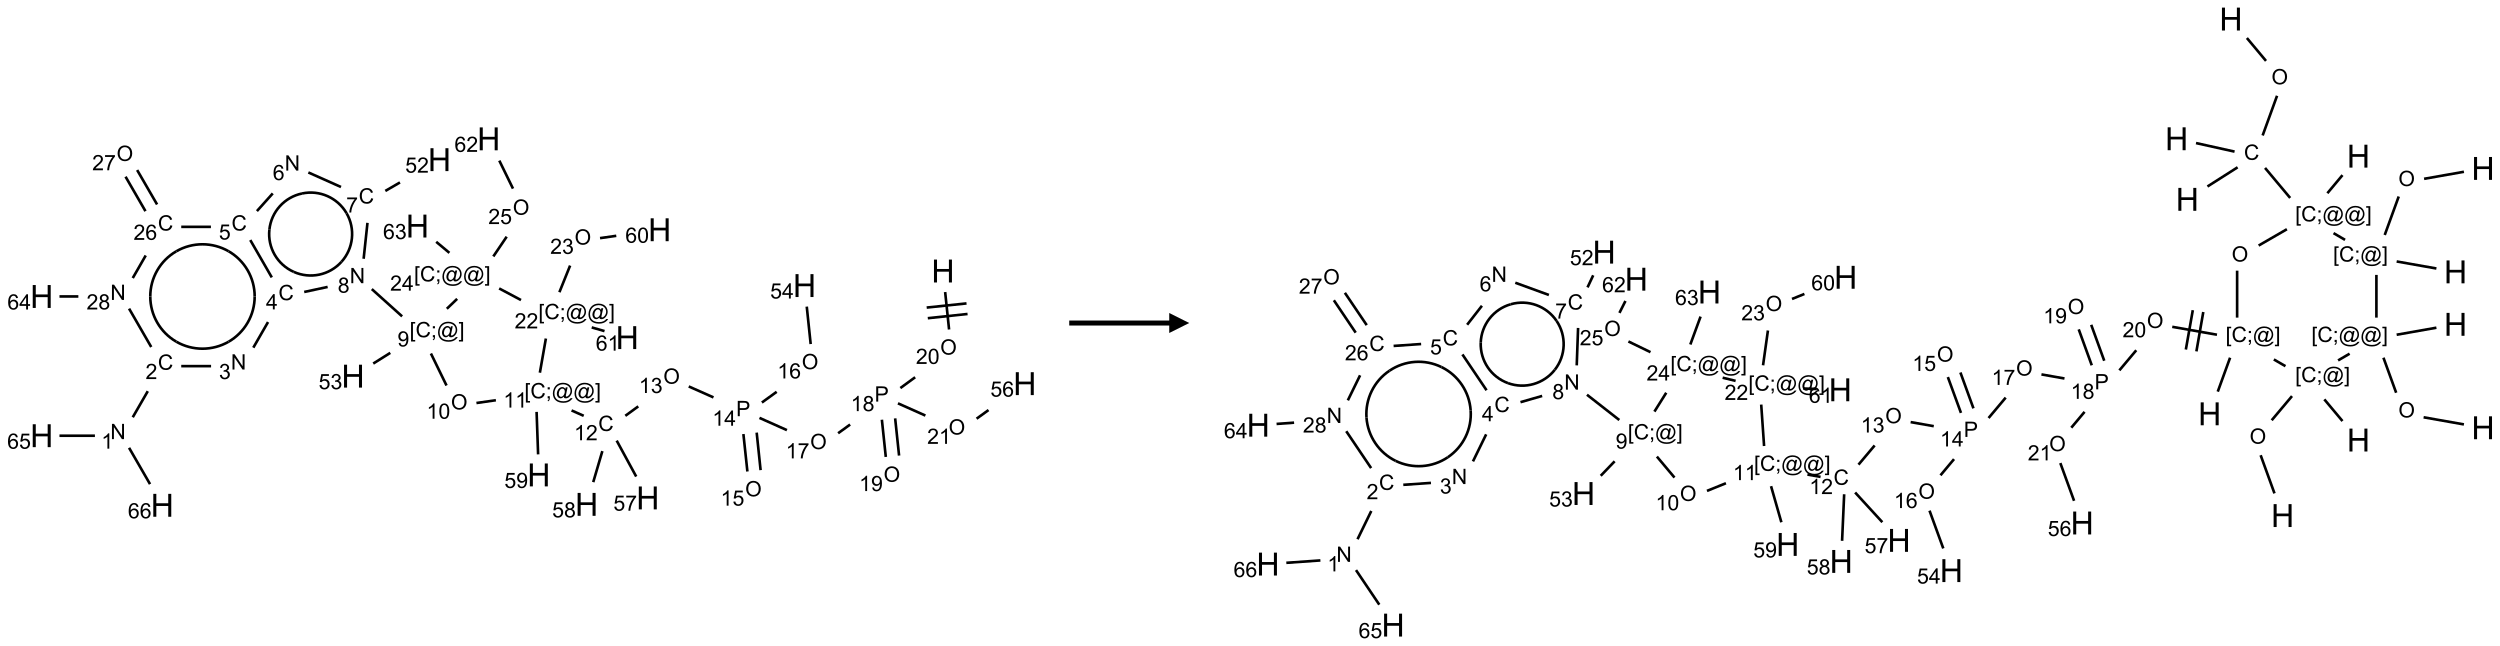<?xml version="1.0" encoding="UTF-8"?>
<svg xmlns="http://www.w3.org/2000/svg" xmlns:xlink="http://www.w3.org/1999/xlink" width="1250" height="323" viewBox="0 0 1250 323">
<defs>
<g>
<g id="glyph-0-0">
<path d="M 2 0 L 2 -10 L 10 -10 L 10 0 Z M 2.25 -0.25 L 9.75 -0.25 L 9.75 -9.75 L 2.25 -9.75 Z M 2.25 -0.25 "/>
</g>
<g id="glyph-0-1">
<path d="M 1.281 0 L 1.281 -11.453 L 2.797 -11.453 L 2.797 -6.75 L 8.75 -6.75 L 8.75 -11.453 L 10.266 -11.453 L 10.266 0 L 8.75 0 L 8.75 -5.398 L 2.797 -5.398 L 2.797 0 Z M 1.281 0 "/>
</g>
<g id="glyph-1-0">
<path d="M 1.332 0 L 1.332 -6.668 L 6.668 -6.668 L 6.668 0 Z M 1.5 -0.168 L 6.5 -0.168 L 6.5 -6.5 L 1.5 -6.5 Z M 1.5 -0.168 "/>
</g>
<g id="glyph-1-1">
<path d="M 0.516 -3.719 C 0.516 -4.984 0.855 -5.977 1.535 -6.695 C 2.215 -7.414 3.094 -7.77 4.172 -7.77 C 4.875 -7.77 5.512 -7.602 6.078 -7.266 C 6.645 -6.93 7.074 -6.461 7.371 -5.855 C 7.668 -5.254 7.816 -4.57 7.816 -3.809 C 7.816 -3.035 7.66 -2.34 7.348 -1.73 C 7.035 -1.117 6.594 -0.656 6.02 -0.34 C 5.449 -0.027 4.828 0.129 4.168 0.129 C 3.449 0.129 2.805 -0.043 2.238 -0.391 C 1.672 -0.738 1.246 -1.211 0.953 -1.812 C 0.66 -2.414 0.516 -3.047 0.516 -3.719 Z M 1.559 -3.703 C 1.559 -2.781 1.805 -2.059 2.301 -1.527 C 2.793 -1 3.414 -0.734 4.16 -0.734 C 4.922 -0.734 5.547 -1 6.039 -1.535 C 6.531 -2.07 6.777 -2.828 6.777 -3.812 C 6.777 -4.434 6.672 -4.977 6.461 -5.441 C 6.25 -5.902 5.945 -6.262 5.539 -6.52 C 5.133 -6.773 4.68 -6.902 4.176 -6.902 C 3.461 -6.902 2.848 -6.656 2.332 -6.164 C 1.816 -5.672 1.559 -4.852 1.559 -3.703 Z M 1.559 -3.703 "/>
</g>
<g id="glyph-1-2">
<path d="M 5.371 -0.902 L 5.371 0 L 0.324 0 C 0.316 -0.227 0.352 -0.441 0.434 -0.652 C 0.562 -0.996 0.766 -1.332 1.051 -1.668 C 1.332 -2 1.742 -2.387 2.277 -2.824 C 3.105 -3.504 3.668 -4.043 3.957 -4.441 C 4.25 -4.84 4.395 -5.215 4.395 -5.566 C 4.395 -5.938 4.262 -6.254 3.996 -6.508 C 3.73 -6.762 3.387 -6.891 2.957 -6.891 C 2.508 -6.891 2.145 -6.754 1.875 -6.484 C 1.605 -6.215 1.469 -5.84 1.465 -5.359 L 0.5 -5.457 C 0.566 -6.176 0.812 -6.727 1.246 -7.102 C 1.676 -7.477 2.254 -7.668 2.98 -7.668 C 3.711 -7.668 4.293 -7.465 4.719 -7.059 C 5.145 -6.652 5.359 -6.148 5.359 -5.547 C 5.359 -5.242 5.297 -4.941 5.172 -4.645 C 5.047 -4.352 4.84 -4.039 4.551 -3.715 C 4.262 -3.387 3.777 -2.938 3.105 -2.371 C 2.543 -1.898 2.18 -1.578 2.02 -1.41 C 1.859 -1.242 1.73 -1.07 1.625 -0.902 Z M 5.371 -0.902 "/>
</g>
<g id="glyph-1-3">
<path d="M 0.441 -3.766 C 0.441 -4.668 0.535 -5.395 0.723 -5.945 C 0.906 -6.496 1.184 -6.922 1.551 -7.219 C 1.918 -7.516 2.375 -7.668 2.934 -7.668 C 3.344 -7.668 3.703 -7.586 4.012 -7.418 C 4.32 -7.254 4.574 -7.016 4.777 -6.707 C 4.977 -6.395 5.137 -6.016 5.25 -5.57 C 5.363 -5.125 5.422 -4.523 5.422 -3.766 C 5.422 -2.871 5.328 -2.148 5.145 -1.598 C 4.961 -1.047 4.688 -0.621 4.32 -0.32 C 3.953 -0.02 3.492 0.129 2.934 0.129 C 2.195 0.129 1.617 -0.133 1.199 -0.66 C 0.695 -1.297 0.441 -2.332 0.441 -3.766 Z M 1.406 -3.766 C 1.406 -2.512 1.555 -1.68 1.848 -1.262 C 2.141 -0.848 2.5 -0.641 2.934 -0.641 C 3.363 -0.641 3.727 -0.848 4.02 -1.266 C 4.312 -1.684 4.457 -2.516 4.457 -3.766 C 4.457 -5.023 4.312 -5.859 4.02 -6.27 C 3.727 -6.684 3.359 -6.891 2.922 -6.891 C 2.492 -6.891 2.148 -6.707 1.891 -6.344 C 1.566 -5.879 1.406 -5.02 1.406 -3.766 Z M 1.406 -3.766 "/>
</g>
<g id="glyph-1-4">
<path d="M 0.824 0 L 0.824 -7.637 L 3.703 -7.637 C 4.211 -7.637 4.598 -7.609 4.863 -7.562 C 5.238 -7.5 5.555 -7.383 5.809 -7.207 C 6.062 -7.031 6.266 -6.785 6.418 -6.469 C 6.574 -6.152 6.652 -5.805 6.652 -5.426 C 6.652 -4.777 6.445 -4.227 6.031 -3.777 C 5.617 -3.328 4.871 -3.105 3.793 -3.105 L 1.832 -3.105 L 1.832 0 Z M 1.832 -4.004 L 3.809 -4.004 C 4.461 -4.004 4.922 -4.125 5.199 -4.371 C 5.473 -4.613 5.609 -4.953 5.609 -5.395 C 5.609 -5.715 5.527 -5.988 5.367 -6.215 C 5.207 -6.441 4.992 -6.594 4.73 -6.668 C 4.559 -6.711 4.246 -6.734 3.785 -6.734 L 1.832 -6.734 Z M 1.832 -4.004 "/>
</g>
<g id="glyph-1-5">
<path d="M 3.973 0 L 3.035 0 L 3.035 -5.973 C 2.809 -5.758 2.516 -5.543 2.148 -5.328 C 1.781 -5.113 1.453 -4.953 1.16 -4.844 L 1.16 -5.75 C 1.684 -5.996 2.145 -6.297 2.535 -6.645 C 2.93 -6.996 3.207 -7.336 3.371 -7.668 L 3.973 -7.668 Z M 3.973 0 "/>
</g>
<g id="glyph-1-6">
<path d="M 1.887 -4.141 C 1.496 -4.281 1.207 -4.484 1.02 -4.75 C 0.832 -5.016 0.738 -5.328 0.738 -5.699 C 0.738 -6.254 0.938 -6.719 1.34 -7.098 C 1.738 -7.477 2.27 -7.668 2.934 -7.668 C 3.598 -7.668 4.137 -7.473 4.543 -7.086 C 4.949 -6.699 5.152 -6.227 5.152 -5.672 C 5.152 -5.316 5.059 -5.008 4.871 -4.746 C 4.688 -4.484 4.406 -4.281 4.027 -4.141 C 4.496 -3.988 4.852 -3.742 5.098 -3.402 C 5.34 -3.062 5.465 -2.656 5.465 -2.184 C 5.465 -1.531 5.234 -0.98 4.77 -0.535 C 4.309 -0.09 3.703 0.129 2.949 0.129 C 2.195 0.129 1.586 -0.094 1.125 -0.539 C 0.664 -0.984 0.434 -1.543 0.434 -2.207 C 0.434 -2.703 0.559 -3.121 0.809 -3.457 C 1.062 -3.793 1.422 -4.02 1.887 -4.141 Z M 1.699 -5.73 C 1.699 -5.367 1.812 -5.074 2.047 -4.844 C 2.281 -4.613 2.582 -4.5 2.953 -4.5 C 3.312 -4.5 3.609 -4.613 3.84 -4.84 C 4.07 -5.066 4.188 -5.348 4.188 -5.676 C 4.188 -6.02 4.07 -6.309 3.832 -6.543 C 3.594 -6.777 3.297 -6.895 2.941 -6.895 C 2.586 -6.895 2.289 -6.781 2.051 -6.551 C 1.816 -6.324 1.699 -6.047 1.699 -5.73 Z M 1.395 -2.203 C 1.395 -1.938 1.461 -1.676 1.586 -1.426 C 1.711 -1.176 1.902 -0.984 2.152 -0.848 C 2.402 -0.711 2.672 -0.641 2.957 -0.641 C 3.406 -0.641 3.777 -0.785 4.066 -1.074 C 4.359 -1.363 4.504 -1.727 4.504 -2.172 C 4.504 -2.625 4.355 -2.996 4.055 -3.293 C 3.754 -3.586 3.379 -3.734 2.926 -3.734 C 2.484 -3.734 2.121 -3.59 1.832 -3.297 C 1.543 -3.004 1.395 -2.641 1.395 -2.203 Z M 1.395 -2.203 "/>
</g>
<g id="glyph-1-7">
<path d="M 0.504 -6.637 L 0.504 -7.535 L 5.449 -7.535 L 5.449 -6.809 C 4.961 -6.289 4.48 -5.602 4.004 -4.746 C 3.527 -3.887 3.156 -3.004 2.895 -2.098 C 2.707 -1.461 2.59 -0.762 2.535 0 L 1.574 0 C 1.582 -0.602 1.703 -1.328 1.926 -2.176 C 2.152 -3.027 2.477 -3.848 2.898 -4.637 C 3.32 -5.426 3.77 -6.094 4.246 -6.637 Z M 0.504 -6.637 "/>
</g>
<g id="glyph-1-8">
<path d="M 3.449 0 L 3.449 -1.828 L 0.137 -1.828 L 0.137 -2.688 L 3.621 -7.637 L 4.387 -7.637 L 4.387 -2.688 L 5.418 -2.688 L 5.418 -1.828 L 4.387 -1.828 L 4.387 0 Z M 3.449 -2.688 L 3.449 -6.129 L 1.059 -2.688 Z M 3.449 -2.688 "/>
</g>
<g id="glyph-1-9">
<path d="M 0.449 -2.016 L 1.387 -2.141 C 1.492 -1.609 1.676 -1.227 1.934 -0.992 C 2.191 -0.758 2.508 -0.641 2.879 -0.641 C 3.32 -0.641 3.695 -0.793 3.996 -1.098 C 4.301 -1.402 4.453 -1.781 4.453 -2.234 C 4.453 -2.664 4.312 -3.02 4.031 -3.301 C 3.75 -3.578 3.391 -3.719 2.957 -3.719 C 2.781 -3.719 2.562 -3.684 2.297 -3.613 L 2.402 -4.438 C 2.465 -4.43 2.516 -4.426 2.551 -4.426 C 2.949 -4.426 3.312 -4.531 3.629 -4.738 C 3.949 -4.949 4.109 -5.27 4.109 -5.703 C 4.109 -6.047 3.992 -6.332 3.762 -6.559 C 3.527 -6.785 3.227 -6.895 2.859 -6.895 C 2.496 -6.895 2.191 -6.781 1.949 -6.551 C 1.707 -6.324 1.547 -5.98 1.48 -5.52 L 0.543 -5.688 C 0.656 -6.316 0.918 -6.805 1.324 -7.148 C 1.73 -7.492 2.234 -7.668 2.84 -7.668 C 3.254 -7.668 3.641 -7.578 3.988 -7.398 C 4.34 -7.219 4.609 -6.977 4.793 -6.668 C 4.98 -6.359 5.074 -6.031 5.074 -5.684 C 5.074 -5.352 4.984 -5.051 4.809 -4.781 C 4.629 -4.512 4.367 -4.297 4.02 -4.137 C 4.473 -4.031 4.824 -3.816 5.074 -3.488 C 5.324 -3.16 5.449 -2.75 5.449 -2.254 C 5.449 -1.59 5.203 -1.023 4.719 -0.559 C 4.234 -0.098 3.617 0.137 2.875 0.137 C 2.203 0.137 1.648 -0.062 1.207 -0.465 C 0.762 -0.863 0.512 -1.379 0.449 -2.016 Z M 0.449 -2.016 "/>
</g>
<g id="glyph-1-10">
<path d="M 6.27 -2.676 L 7.281 -2.422 C 7.07 -1.594 6.688 -0.961 6.137 -0.523 C 5.586 -0.086 4.914 0.129 4.121 0.129 C 3.297 0.129 2.629 -0.039 2.113 -0.371 C 1.598 -0.707 1.203 -1.191 0.934 -1.828 C 0.664 -2.465 0.531 -3.145 0.531 -3.875 C 0.531 -4.672 0.684 -5.363 0.988 -5.957 C 1.293 -6.547 1.723 -6.996 2.285 -7.305 C 2.844 -7.613 3.461 -7.766 4.137 -7.766 C 4.898 -7.766 5.543 -7.57 6.062 -7.184 C 6.582 -6.793 6.945 -6.246 7.152 -5.543 L 6.156 -5.309 C 5.98 -5.863 5.723 -6.266 5.387 -6.52 C 5.051 -6.773 4.625 -6.902 4.113 -6.902 C 3.527 -6.902 3.039 -6.762 2.645 -6.48 C 2.25 -6.199 1.973 -5.82 1.812 -5.348 C 1.652 -4.871 1.574 -4.383 1.574 -3.879 C 1.574 -3.23 1.668 -2.664 1.855 -2.18 C 2.047 -1.695 2.34 -1.332 2.738 -1.094 C 3.137 -0.855 3.57 -0.734 4.035 -0.734 C 4.602 -0.734 5.082 -0.898 5.473 -1.223 C 5.867 -1.551 6.133 -2.035 6.27 -2.676 Z M 6.27 -2.676 "/>
</g>
<g id="glyph-1-11">
<path d="M 0.723 2.121 L 0.723 -7.637 L 2.793 -7.637 L 2.793 -6.859 L 1.66 -6.859 L 1.66 1.344 L 2.793 1.344 L 2.793 2.121 Z M 0.723 2.121 "/>
</g>
<g id="glyph-1-12">
<path d="M 0.949 -4.465 L 0.949 -5.531 L 2.016 -5.531 L 2.016 -4.465 Z M 0.949 0 L 0.949 -1.066 L 2.016 -1.066 L 2.016 0 C 2.016 0.391 1.945 0.711 1.809 0.949 C 1.668 1.191 1.449 1.379 1.145 1.512 L 0.887 1.109 C 1.082 1.023 1.23 0.895 1.324 0.727 C 1.418 0.559 1.469 0.316 1.48 0 Z M 0.949 0 "/>
</g>
<g id="glyph-1-13">
<path d="M 6.047 -0.848 C 5.82 -0.59 5.57 -0.379 5.289 -0.223 C 5.008 -0.062 4.73 0.016 4.449 0.016 C 4.141 0.016 3.84 -0.074 3.547 -0.254 C 3.254 -0.434 3.02 -0.715 2.836 -1.09 C 2.652 -1.465 2.562 -1.875 2.562 -2.324 C 2.562 -2.875 2.703 -3.43 2.988 -3.98 C 3.27 -4.535 3.621 -4.953 4.043 -5.23 C 4.461 -5.508 4.871 -5.645 5.266 -5.645 C 5.566 -5.645 5.855 -5.566 6.129 -5.41 C 6.402 -5.25 6.641 -5.012 6.84 -4.688 L 7.016 -5.496 L 7.949 -5.496 L 7.199 -2 C 7.094 -1.516 7.043 -1.246 7.043 -1.191 C 7.043 -1.098 7.078 -1.02 7.148 -0.949 C 7.219 -0.883 7.305 -0.848 7.406 -0.848 C 7.59 -0.848 7.832 -0.953 8.129 -1.168 C 8.527 -1.445 8.84 -1.816 9.07 -2.285 C 9.301 -2.75 9.418 -3.234 9.418 -3.73 C 9.418 -4.309 9.27 -4.852 8.973 -5.355 C 8.676 -5.859 8.23 -6.262 7.645 -6.562 C 7.055 -6.863 6.406 -7.016 5.691 -7.016 C 4.879 -7.016 4.137 -6.824 3.465 -6.445 C 2.793 -6.066 2.273 -5.52 1.902 -4.809 C 1.535 -4.098 1.348 -3.34 1.348 -2.527 C 1.348 -1.676 1.535 -0.941 1.902 -0.328 C 2.273 0.285 2.809 0.742 3.508 1.035 C 4.207 1.328 4.984 1.473 5.832 1.473 C 6.742 1.473 7.504 1.32 8.121 1.016 C 8.734 0.711 9.195 0.34 9.5 -0.098 L 10.441 -0.098 C 10.266 0.266 9.961 0.637 9.531 1.016 C 9.102 1.395 8.59 1.695 7.996 1.914 C 7.402 2.133 6.688 2.246 5.848 2.246 C 5.078 2.246 4.367 2.145 3.715 1.949 C 3.066 1.75 2.512 1.453 2.051 1.055 C 1.594 0.656 1.25 0.199 1.016 -0.316 C 0.723 -0.973 0.578 -1.684 0.578 -2.441 C 0.578 -3.289 0.75 -4.098 1.098 -4.863 C 1.523 -5.805 2.125 -6.527 2.902 -7.027 C 3.684 -7.527 4.629 -7.777 5.738 -7.777 C 6.602 -7.777 7.375 -7.602 8.059 -7.246 C 8.746 -6.895 9.285 -6.371 9.684 -5.672 C 10.02 -5.07 10.188 -4.418 10.188 -3.715 C 10.188 -2.707 9.832 -1.812 9.125 -1.031 C 8.492 -0.328 7.801 0.02 7.051 0.02 C 6.812 0.02 6.617 -0.016 6.473 -0.09 C 6.324 -0.16 6.215 -0.266 6.145 -0.402 C 6.102 -0.488 6.066 -0.637 6.047 -0.848 Z M 3.527 -2.262 C 3.527 -1.785 3.641 -1.414 3.863 -1.152 C 4.09 -0.887 4.348 -0.754 4.641 -0.754 C 4.836 -0.754 5.039 -0.812 5.254 -0.93 C 5.469 -1.047 5.676 -1.219 5.871 -1.449 C 6.066 -1.676 6.23 -1.969 6.355 -2.32 C 6.48 -2.672 6.543 -3.027 6.543 -3.379 C 6.543 -3.852 6.426 -4.219 6.191 -4.48 C 5.957 -4.738 5.672 -4.871 5.332 -4.871 C 5.109 -4.871 4.902 -4.812 4.707 -4.699 C 4.512 -4.586 4.32 -4.406 4.137 -4.156 C 3.953 -3.906 3.805 -3.602 3.691 -3.246 C 3.582 -2.887 3.527 -2.559 3.527 -2.262 Z M 3.527 -2.262 "/>
</g>
<g id="glyph-1-14">
<path d="M 2.27 2.121 L 0.203 2.121 L 0.203 1.344 L 1.332 1.344 L 1.332 -6.859 L 0.203 -6.859 L 0.203 -7.637 L 2.27 -7.637 Z M 2.27 2.121 "/>
</g>
<g id="glyph-1-15">
<path d="M 0.441 -2 L 1.426 -2.082 C 1.5 -1.605 1.668 -1.242 1.934 -1.004 C 2.199 -0.762 2.52 -0.641 2.895 -0.641 C 3.348 -0.641 3.73 -0.812 4.043 -1.152 C 4.355 -1.492 4.512 -1.941 4.512 -2.504 C 4.512 -3.039 4.359 -3.461 4.059 -3.77 C 3.758 -4.078 3.367 -4.234 2.879 -4.234 C 2.578 -4.234 2.305 -4.164 2.062 -4.027 C 1.82 -3.891 1.629 -3.715 1.488 -3.496 L 0.609 -3.609 L 1.348 -7.531 L 5.145 -7.531 L 5.145 -6.637 L 2.098 -6.637 L 1.688 -4.582 C 2.145 -4.902 2.625 -5.062 3.129 -5.062 C 3.797 -5.062 4.359 -4.832 4.816 -4.371 C 5.277 -3.91 5.504 -3.312 5.504 -2.59 C 5.504 -1.898 5.305 -1.301 4.902 -0.797 C 4.41 -0.18 3.742 0.129 2.895 0.129 C 2.199 0.129 1.633 -0.062 1.195 -0.453 C 0.758 -0.844 0.504 -1.359 0.441 -2 Z M 0.441 -2 "/>
</g>
<g id="glyph-1-16">
<path d="M 0.582 -1.766 L 1.484 -1.848 C 1.562 -1.426 1.707 -1.117 1.922 -0.926 C 2.137 -0.734 2.414 -0.641 2.75 -0.641 C 3.039 -0.641 3.289 -0.707 3.508 -0.84 C 3.727 -0.973 3.902 -1.148 4.043 -1.367 C 4.18 -1.586 4.297 -1.887 4.391 -2.262 C 4.484 -2.637 4.531 -3.016 4.531 -3.406 C 4.531 -3.449 4.531 -3.512 4.527 -3.594 C 4.34 -3.297 4.082 -3.055 3.758 -2.867 C 3.434 -2.68 3.082 -2.59 2.703 -2.59 C 2.07 -2.59 1.535 -2.816 1.098 -3.277 C 0.66 -3.734 0.441 -4.34 0.441 -5.09 C 0.441 -5.863 0.672 -6.484 1.129 -6.957 C 1.586 -7.43 2.156 -7.668 2.844 -7.668 C 3.34 -7.668 3.793 -7.531 4.207 -7.266 C 4.617 -7 4.93 -6.617 5.145 -6.121 C 5.355 -5.629 5.465 -4.91 5.465 -3.973 C 5.465 -2.996 5.359 -2.223 5.145 -1.645 C 4.934 -1.066 4.617 -0.625 4.199 -0.324 C 3.781 -0.02 3.293 0.129 2.73 0.129 C 2.133 0.129 1.645 -0.035 1.266 -0.367 C 0.887 -0.699 0.66 -1.164 0.582 -1.766 Z M 4.422 -5.137 C 4.422 -5.676 4.277 -6.102 3.992 -6.418 C 3.707 -6.734 3.359 -6.891 2.957 -6.891 C 2.543 -6.891 2.18 -6.719 1.871 -6.379 C 1.562 -6.039 1.406 -5.598 1.406 -5.059 C 1.406 -4.57 1.555 -4.176 1.848 -3.871 C 2.141 -3.566 2.5 -3.418 2.934 -3.418 C 3.367 -3.418 3.723 -3.57 4.004 -3.871 C 4.281 -4.176 4.422 -4.598 4.422 -5.137 Z M 4.422 -5.137 "/>
</g>
<g id="glyph-1-17">
<path d="M 0.812 0 L 0.812 -7.637 L 1.848 -7.637 L 5.859 -1.641 L 5.859 -7.637 L 6.828 -7.637 L 6.828 0 L 5.793 0 L 1.781 -6 L 1.781 0 Z M 0.812 0 "/>
</g>
<g id="glyph-1-18">
<path d="M 5.309 -5.766 L 4.375 -5.691 C 4.293 -6.059 4.172 -6.328 4.02 -6.496 C 3.766 -6.762 3.453 -6.895 3.082 -6.895 C 2.785 -6.895 2.523 -6.812 2.297 -6.645 C 2 -6.43 1.77 -6.117 1.598 -5.703 C 1.43 -5.289 1.34 -4.703 1.332 -3.938 C 1.559 -4.281 1.836 -4.535 2.16 -4.703 C 2.488 -4.871 2.828 -4.953 3.188 -4.953 C 3.812 -4.953 4.344 -4.723 4.785 -4.262 C 5.223 -3.801 5.441 -3.207 5.441 -2.48 C 5.441 -2 5.34 -1.555 5.133 -1.145 C 4.926 -0.73 4.641 -0.418 4.281 -0.199 C 3.922 0.02 3.512 0.129 3.051 0.129 C 2.27 0.129 1.633 -0.156 1.141 -0.73 C 0.648 -1.305 0.402 -2.254 0.402 -3.574 C 0.402 -5.051 0.672 -6.121 1.219 -6.793 C 1.695 -7.375 2.336 -7.668 3.141 -7.668 C 3.742 -7.668 4.234 -7.5 4.617 -7.16 C 5 -6.824 5.23 -6.359 5.309 -5.766 Z M 1.48 -2.473 C 1.48 -2.152 1.547 -1.844 1.684 -1.547 C 1.82 -1.25 2.016 -1.027 2.262 -0.871 C 2.508 -0.719 2.766 -0.641 3.035 -0.641 C 3.434 -0.641 3.773 -0.801 4.059 -1.121 C 4.344 -1.441 4.484 -1.875 4.484 -2.422 C 4.484 -2.949 4.344 -3.367 4.062 -3.668 C 3.781 -3.973 3.426 -4.125 3 -4.125 C 2.578 -4.125 2.219 -3.973 1.922 -3.668 C 1.625 -3.363 1.48 -2.969 1.48 -2.473 Z M 1.48 -2.473 "/>
</g>
</g>
</defs>
<path fill="none" stroke-width="0.033" stroke-linecap="butt" stroke-linejoin="miter" stroke="rgb(0%, 0%, 0%)" stroke-opacity="1" stroke-miterlimit="10" d="M 11.293 1.915 L 11.342 2.383 " transform="matrix(40, 0, 0, 40, 20.857, 69.426)"/>
<path fill="none" stroke-width="0.033" stroke-linecap="butt" stroke-linejoin="miter" stroke="rgb(0%, 0%, 0%)" stroke-opacity="1" stroke-miterlimit="10" d="M 11.076 2.242 L 11.573 2.189 " transform="matrix(40, 0, 0, 40, 20.857, 69.426)"/>
<path fill="none" stroke-width="0.033" stroke-linecap="butt" stroke-linejoin="miter" stroke="rgb(0%, 0%, 0%)" stroke-opacity="1" stroke-miterlimit="10" d="M 11.062 2.109 L 11.56 2.057 " transform="matrix(40, 0, 0, 40, 20.857, 69.426)"/>
<path fill="none" stroke-width="0.033" stroke-linecap="butt" stroke-linejoin="miter" stroke="rgb(0%, 0%, 0%)" stroke-opacity="1" stroke-miterlimit="10" d="M 10.918 2.98 L 10.733 3.115 " transform="matrix(40, 0, 0, 40, 20.857, 69.426)"/>
<path fill="none" stroke-width="0.033" stroke-linecap="butt" stroke-linejoin="miter" stroke="rgb(0%, 0%, 0%)" stroke-opacity="1" stroke-miterlimit="10" d="M 10.105 3.571 L 9.955 3.68 " transform="matrix(40, 0, 0, 40, 20.857, 69.426)"/>
<path fill="none" stroke-width="0.033" stroke-linecap="butt" stroke-linejoin="miter" stroke="rgb(0%, 0%, 0%)" stroke-opacity="1" stroke-miterlimit="10" d="M 9.315 3.641 L 8.972 3.488 " transform="matrix(40, 0, 0, 40, 20.857, 69.426)"/>
<path fill="none" stroke-width="0.033" stroke-linecap="butt" stroke-linejoin="miter" stroke="rgb(0%, 0%, 0%)" stroke-opacity="1" stroke-miterlimit="10" d="M 8.397 3.232 L 8.088 3.095 " transform="matrix(40, 0, 0, 40, 20.857, 69.426)"/>
<path fill="none" stroke-width="0.033" stroke-linecap="butt" stroke-linejoin="miter" stroke="rgb(0%, 0%, 0%)" stroke-opacity="1" stroke-miterlimit="10" d="M 7.457 3.344 L 7.295 3.462 " transform="matrix(40, 0, 0, 40, 20.857, 69.426)"/>
<path fill="none" stroke-width="0.033" stroke-linecap="butt" stroke-linejoin="miter" stroke="rgb(0%, 0%, 0%)" stroke-opacity="1" stroke-miterlimit="10" d="M 6.775 3.462 L 6.623 3.395 " transform="matrix(40, 0, 0, 40, 20.857, 69.426)"/>
<path fill="none" stroke-width="0.033" stroke-linecap="butt" stroke-linejoin="miter" stroke="rgb(0%, 0%, 0%)" stroke-opacity="1" stroke-miterlimit="10" d="M 6.186 3.413 L 6.205 3.944 " transform="matrix(40, 0, 0, 40, 20.857, 69.426)"/>
<path fill="none" stroke-width="0.033" stroke-linecap="butt" stroke-linejoin="miter" stroke="rgb(0%, 0%, 0%)" stroke-opacity="1" stroke-miterlimit="10" d="M 5.677 3.267 L 5.434 3.302 " transform="matrix(40, 0, 0, 40, 20.857, 69.426)"/>
<path fill="none" stroke-width="0.033" stroke-linecap="butt" stroke-linejoin="miter" stroke="rgb(0%, 0%, 0%)" stroke-opacity="1" stroke-miterlimit="10" d="M 5.06 3.083 L 4.865 2.683 " transform="matrix(40, 0, 0, 40, 20.857, 69.426)"/>
<path fill="none" stroke-width="0.033" stroke-linecap="butt" stroke-linejoin="miter" stroke="rgb(0%, 0%, 0%)" stroke-opacity="1" stroke-miterlimit="10" d="M 4.505 2.219 L 4.126 1.878 " transform="matrix(40, 0, 0, 40, 20.857, 69.426)"/>
<path fill="none" stroke-width="0.033" stroke-linecap="butt" stroke-linejoin="miter" stroke="rgb(0%, 0%, 0%)" stroke-opacity="1" stroke-miterlimit="10" d="M 3.574 1.851 L 3.281 1.914 " transform="matrix(40, 0, 0, 40, 20.857, 69.426)"/>
<path fill="none" stroke-width="0.033" stroke-linecap="butt" stroke-linejoin="miter" stroke="rgb(0%, 0%, 0%)" stroke-opacity="1" stroke-miterlimit="10" d="M 2.829 2.29 L 2.645 2.61 " transform="matrix(40, 0, 0, 40, 20.857, 69.426)"/>
<path fill="none" stroke-width="0.033" stroke-linecap="butt" stroke-linejoin="miter" stroke="rgb(0%, 0%, 0%)" stroke-opacity="1" stroke-miterlimit="10" d="M 2.117 2.841 L 1.744 2.841 " transform="matrix(40, 0, 0, 40, 20.857, 69.426)"/>
<path fill="none" stroke-width="0.033" stroke-linecap="butt" stroke-linejoin="miter" stroke="rgb(0%, 0%, 0%)" stroke-opacity="1" stroke-miterlimit="10" d="M 1.326 3.154 L 1.138 3.48 " transform="matrix(40, 0, 0, 40, 20.857, 69.426)"/>
<path fill="none" stroke-width="0.033" stroke-linecap="butt" stroke-linejoin="miter" stroke="rgb(0%, 0%, 0%)" stroke-opacity="1" stroke-miterlimit="10" d="M 0.665 3.711 L 0.222 3.711 " transform="matrix(40, 0, 0, 40, 20.857, 69.426)"/>
<path fill="none" stroke-width="0.033" stroke-linecap="butt" stroke-linejoin="miter" stroke="rgb(0%, 0%, 0%)" stroke-opacity="1" stroke-miterlimit="10" d="M 1.092 3.862 L 1.354 4.316 " transform="matrix(40, 0, 0, 40, 20.857, 69.426)"/>
<path fill="none" stroke-width="0.033" stroke-linecap="butt" stroke-linejoin="miter" stroke="rgb(0%, 0%, 0%)" stroke-opacity="1" stroke-miterlimit="10" d="M 1.369 2.602 L 1.092 2.122 " transform="matrix(40, 0, 0, 40, 20.857, 69.426)"/>
<path fill="none" stroke-width="0.033" stroke-linecap="butt" stroke-linejoin="miter" stroke="rgb(0%, 0%, 0%)" stroke-opacity="1" stroke-miterlimit="10" d="M 0.458 1.97 L 0.222 1.97 " transform="matrix(40, 0, 0, 40, 20.857, 69.426)"/>
<path fill="none" stroke-width="0.033" stroke-linecap="butt" stroke-linejoin="miter" stroke="rgb(0%, 0%, 0%)" stroke-opacity="1" stroke-miterlimit="10" d="M 1.138 1.74 L 1.3 1.458 " transform="matrix(40, 0, 0, 40, 20.857, 69.426)"/>
<path fill="none" stroke-width="0.033" stroke-linecap="butt" stroke-linejoin="miter" stroke="rgb(0%, 0%, 0%)" stroke-opacity="1" stroke-miterlimit="10" d="M 1.442 0.82 L 1.193 0.39 " transform="matrix(40, 0, 0, 40, 20.857, 69.426)"/>
<path fill="none" stroke-width="0.033" stroke-linecap="butt" stroke-linejoin="miter" stroke="rgb(0%, 0%, 0%)" stroke-opacity="1" stroke-miterlimit="10" d="M 1.297 0.904 L 1.048 0.473 " transform="matrix(40, 0, 0, 40, 20.857, 69.426)"/>
<path fill="none" stroke-width="0.033" stroke-linecap="butt" stroke-linejoin="miter" stroke="rgb(0%, 0%, 0%)" stroke-opacity="1" stroke-miterlimit="10" d="M 1.744 1.1 L 2.115 1.1 " transform="matrix(40, 0, 0, 40, 20.857, 69.426)"/>
<path fill="none" stroke-width="0.033" stroke-linecap="butt" stroke-linejoin="miter" stroke="rgb(0%, 0%, 0%)" stroke-opacity="1" stroke-miterlimit="10" d="M 2.607 1.265 L 2.876 1.732 " transform="matrix(40, 0, 0, 40, 20.857, 69.426)"/>
<path fill="none" stroke-width="0.033" stroke-linecap="butt" stroke-linejoin="miter" stroke="rgb(0%, 0%, 0%)" stroke-opacity="1" stroke-miterlimit="10" d="M 2.69 0.903 L 2.888 0.682 " transform="matrix(40, 0, 0, 40, 20.857, 69.426)"/>
<path fill="none" stroke-width="0.033" stroke-linecap="butt" stroke-linejoin="miter" stroke="rgb(0%, 0%, 0%)" stroke-opacity="1" stroke-miterlimit="10" d="M 3.333 0.42 L 3.741 0.602 " transform="matrix(40, 0, 0, 40, 20.857, 69.426)"/>
<path fill="none" stroke-width="0.033" stroke-linecap="butt" stroke-linejoin="miter" stroke="rgb(0%, 0%, 0%)" stroke-opacity="1" stroke-miterlimit="10" d="M 4.072 1.05 L 4.024 1.499 " transform="matrix(40, 0, 0, 40, 20.857, 69.426)"/>
<path fill="none" stroke-width="0.033" stroke-linecap="butt" stroke-linejoin="miter" stroke="rgb(0%, 0%, 0%)" stroke-opacity="1" stroke-miterlimit="10" d="M 4.295 0.651 L 4.478 0.545 " transform="matrix(40, 0, 0, 40, 20.857, 69.426)"/>
<path fill="none" stroke-width="0.033" stroke-linecap="butt" stroke-linejoin="miter" stroke="rgb(0%, 0%, 0%)" stroke-opacity="1" stroke-miterlimit="10" d="M 4.357 2.675 L 4.144 2.809 " transform="matrix(40, 0, 0, 40, 20.857, 69.426)"/>
<path fill="none" stroke-width="0.033" stroke-linecap="butt" stroke-linejoin="miter" stroke="rgb(0%, 0%, 0%)" stroke-opacity="1" stroke-miterlimit="10" d="M 5.064 2.124 L 5.193 2 " transform="matrix(40, 0, 0, 40, 20.857, 69.426)"/>
<path fill="none" stroke-width="0.033" stroke-linecap="butt" stroke-linejoin="miter" stroke="rgb(0%, 0%, 0%)" stroke-opacity="1" stroke-miterlimit="10" d="M 5.645 1.47 L 5.812 1.223 " transform="matrix(40, 0, 0, 40, 20.857, 69.426)"/>
<path fill="none" stroke-width="0.033" stroke-linecap="butt" stroke-linejoin="miter" stroke="rgb(0%, 0%, 0%)" stroke-opacity="1" stroke-miterlimit="10" d="M 5.891 0.622 L 5.72 0.272 " transform="matrix(40, 0, 0, 40, 20.857, 69.426)"/>
<path fill="none" stroke-width="0.033" stroke-linecap="butt" stroke-linejoin="miter" stroke="rgb(0%, 0%, 0%)" stroke-opacity="1" stroke-miterlimit="10" d="M 5.096 1.425 L 4.931 1.287 " transform="matrix(40, 0, 0, 40, 20.857, 69.426)"/>
<path fill="none" stroke-width="0.033" stroke-linecap="butt" stroke-linejoin="miter" stroke="rgb(0%, 0%, 0%)" stroke-opacity="1" stroke-miterlimit="10" d="M 5.718 1.87 L 5.991 2.015 " transform="matrix(40, 0, 0, 40, 20.857, 69.426)"/>
<path fill="none" stroke-width="0.033" stroke-linecap="butt" stroke-linejoin="miter" stroke="rgb(0%, 0%, 0%)" stroke-opacity="1" stroke-miterlimit="10" d="M 6.302 2.496 L 6.227 2.923 " transform="matrix(40, 0, 0, 40, 20.857, 69.426)"/>
<path fill="none" stroke-width="0.033" stroke-linecap="butt" stroke-linejoin="miter" stroke="rgb(0%, 0%, 0%)" stroke-opacity="1" stroke-miterlimit="10" d="M 6.471 1.917 L 6.605 1.584 " transform="matrix(40, 0, 0, 40, 20.857, 69.426)"/>
<path fill="none" stroke-width="0.033" stroke-linecap="butt" stroke-linejoin="miter" stroke="rgb(0%, 0%, 0%)" stroke-opacity="1" stroke-miterlimit="10" d="M 6.979 1.241 L 7.182 1.212 " transform="matrix(40, 0, 0, 40, 20.857, 69.426)"/>
<path fill="none" stroke-width="0.033" stroke-linecap="butt" stroke-linejoin="miter" stroke="rgb(0%, 0%, 0%)" stroke-opacity="1" stroke-miterlimit="10" d="M 6.875 2.357 L 7.035 2.403 " transform="matrix(40, 0, 0, 40, 20.857, 69.426)"/>
<path fill="none" stroke-width="0.033" stroke-linecap="butt" stroke-linejoin="miter" stroke="rgb(0%, 0%, 0%)" stroke-opacity="1" stroke-miterlimit="10" d="M 7.187 3.772 L 7.431 4.221 " transform="matrix(40, 0, 0, 40, 20.857, 69.426)"/>
<path fill="none" stroke-width="0.033" stroke-linecap="butt" stroke-linejoin="miter" stroke="rgb(0%, 0%, 0%)" stroke-opacity="1" stroke-miterlimit="10" d="M 7.008 3.903 L 6.894 4.291 " transform="matrix(40, 0, 0, 40, 20.857, 69.426)"/>
<path fill="none" stroke-width="0.033" stroke-linecap="butt" stroke-linejoin="miter" stroke="rgb(0%, 0%, 0%)" stroke-opacity="1" stroke-miterlimit="10" d="M 8.771 3.69 L 8.821 4.158 " transform="matrix(40, 0, 0, 40, 20.857, 69.426)"/>
<path fill="none" stroke-width="0.033" stroke-linecap="butt" stroke-linejoin="miter" stroke="rgb(0%, 0%, 0%)" stroke-opacity="1" stroke-miterlimit="10" d="M 8.937 3.672 L 8.986 4.141 " transform="matrix(40, 0, 0, 40, 20.857, 69.426)"/>
<path fill="none" stroke-width="0.033" stroke-linecap="butt" stroke-linejoin="miter" stroke="rgb(0%, 0%, 0%)" stroke-opacity="1" stroke-miterlimit="10" d="M 9.002 3.296 L 9.187 3.162 " transform="matrix(40, 0, 0, 40, 20.857, 69.426)"/>
<path fill="none" stroke-width="0.033" stroke-linecap="butt" stroke-linejoin="miter" stroke="rgb(0%, 0%, 0%)" stroke-opacity="1" stroke-miterlimit="10" d="M 9.612 2.565 L 9.563 2.097 " transform="matrix(40, 0, 0, 40, 20.857, 69.426)"/>
<path fill="none" stroke-width="0.033" stroke-linecap="butt" stroke-linejoin="miter" stroke="rgb(0%, 0%, 0%)" stroke-opacity="1" stroke-miterlimit="10" d="M 10.502 3.511 L 10.551 3.976 " transform="matrix(40, 0, 0, 40, 20.857, 69.426)"/>
<path fill="none" stroke-width="0.033" stroke-linecap="butt" stroke-linejoin="miter" stroke="rgb(0%, 0%, 0%)" stroke-opacity="1" stroke-miterlimit="10" d="M 10.668 3.494 L 10.717 3.959 " transform="matrix(40, 0, 0, 40, 20.857, 69.426)"/>
<path fill="none" stroke-width="0.033" stroke-linecap="butt" stroke-linejoin="miter" stroke="rgb(0%, 0%, 0%)" stroke-opacity="1" stroke-miterlimit="10" d="M 10.703 3.306 L 11.046 3.459 " transform="matrix(40, 0, 0, 40, 20.857, 69.426)"/>
<path fill="none" stroke-width="0.033" stroke-linecap="butt" stroke-linejoin="miter" stroke="rgb(0%, 0%, 0%)" stroke-opacity="1" stroke-miterlimit="10" d="M 11.686 3.498 L 11.835 3.39 " transform="matrix(40, 0, 0, 40, 20.857, 69.426)"/>
<path fill="none" stroke-width="0.033" stroke-linecap="butt" stroke-linejoin="miter" stroke="rgb(0%, 0%, 0%)" stroke-opacity="1" stroke-miterlimit="10" d="M 3.747 1.537 C 3.597 1.704 3.356 1.755 3.151 1.663 " transform="matrix(40, 0, 0, 40, 20.857, 69.426)"/>
<path fill="none" stroke-width="0.033" stroke-linecap="butt" stroke-linejoin="miter" stroke="rgb(0%, 0%, 0%)" stroke-opacity="1" stroke-miterlimit="10" d="M 3.811 0.93 C 3.923 1.125 3.897 1.37 3.747 1.537 " transform="matrix(40, 0, 0, 40, 20.857, 69.426)"/>
<path fill="none" stroke-width="0.033" stroke-linecap="butt" stroke-linejoin="miter" stroke="rgb(0%, 0%, 0%)" stroke-opacity="1" stroke-miterlimit="10" d="M 3.254 0.683 C 3.474 0.636 3.698 0.736 3.811 0.93 " transform="matrix(40, 0, 0, 40, 20.857, 69.426)"/>
<path fill="none" stroke-width="0.033" stroke-linecap="butt" stroke-linejoin="miter" stroke="rgb(0%, 0%, 0%)" stroke-opacity="1" stroke-miterlimit="10" d="M 2.846 1.135 C 2.869 0.912 3.034 0.729 3.254 0.683 " transform="matrix(40, 0, 0, 40, 20.857, 69.426)"/>
<path fill="none" stroke-width="0.033" stroke-linecap="butt" stroke-linejoin="miter" stroke="rgb(0%, 0%, 0%)" stroke-opacity="1" stroke-miterlimit="10" d="M 3.151 1.663 C 2.945 1.572 2.822 1.359 2.846 1.135 " transform="matrix(40, 0, 0, 40, 20.857, 69.426)"/>
<path fill="none" stroke-width="0.033" stroke-linecap="butt" stroke-linejoin="miter" stroke="rgb(0%, 0%, 0%)" stroke-opacity="1" stroke-miterlimit="10" d="M 2.662 1.97 C 2.662 2.204 2.538 2.419 2.336 2.536 " transform="matrix(40, 0, 0, 40, 20.857, 69.426)"/>
<path fill="none" stroke-width="0.033" stroke-linecap="butt" stroke-linejoin="miter" stroke="rgb(0%, 0%, 0%)" stroke-opacity="1" stroke-miterlimit="10" d="M 2.336 1.405 C 2.538 1.522 2.662 1.737 2.662 1.97 " transform="matrix(40, 0, 0, 40, 20.857, 69.426)"/>
<path fill="none" stroke-width="0.033" stroke-linecap="butt" stroke-linejoin="miter" stroke="rgb(0%, 0%, 0%)" stroke-opacity="1" stroke-miterlimit="10" d="M 1.683 1.405 C 1.885 1.289 2.134 1.289 2.336 1.405 " transform="matrix(40, 0, 0, 40, 20.857, 69.426)"/>
<path fill="none" stroke-width="0.033" stroke-linecap="butt" stroke-linejoin="miter" stroke="rgb(0%, 0%, 0%)" stroke-opacity="1" stroke-miterlimit="10" d="M 1.357 1.97 C 1.357 1.737 1.481 1.522 1.683 1.405 " transform="matrix(40, 0, 0, 40, 20.857, 69.426)"/>
<path fill="none" stroke-width="0.033" stroke-linecap="butt" stroke-linejoin="miter" stroke="rgb(0%, 0%, 0%)" stroke-opacity="1" stroke-miterlimit="10" d="M 1.683 2.536 C 1.481 2.419 1.357 2.204 1.357 1.97 " transform="matrix(40, 0, 0, 40, 20.857, 69.426)"/>
<path fill="none" stroke-width="0.033" stroke-linecap="butt" stroke-linejoin="miter" stroke="rgb(0%, 0%, 0%)" stroke-opacity="1" stroke-miterlimit="10" d="M 2.336 2.536 C 2.134 2.652 1.885 2.652 1.683 2.536 " transform="matrix(40, 0, 0, 40, 20.857, 69.426)"/>
<g fill="rgb(0%, 0%, 0%)" fill-opacity="1">
<use xlink:href="#glyph-0-1" x="465.707" y="141.238"/>
</g>
<g fill="rgb(0%, 0%, 0%)" fill-opacity="1">
<use xlink:href="#glyph-1-1" x="470.105" y="177.328"/>
</g>
<g fill="rgb(0%, 0%, 0%)" fill-opacity="1">
<use xlink:href="#glyph-1-2" x="457.934" y="181.961"/>
<use xlink:href="#glyph-1-3" x="463.866" y="181.961"/>
</g>
<g fill="rgb(0%, 0%, 0%)" fill-opacity="1">
<use xlink:href="#glyph-1-4" x="437.281" y="200.812"/>
</g>
<g fill="rgb(0%, 0%, 0%)" fill-opacity="1">
<use xlink:href="#glyph-1-5" x="425.375" y="205.582"/>
<use xlink:href="#glyph-1-6" x="431.307" y="205.582"/>
</g>
<g fill="rgb(0%, 0%, 0%)" fill-opacity="1">
<use xlink:href="#glyph-1-1" x="405.078" y="224.57"/>
</g>
<g fill="rgb(0%, 0%, 0%)" fill-opacity="1">
<use xlink:href="#glyph-1-5" x="392.879" y="229.203"/>
<use xlink:href="#glyph-1-7" x="398.811" y="229.203"/>
</g>
<g fill="rgb(0%, 0%, 0%)" fill-opacity="1">
<use xlink:href="#glyph-1-4" x="368.059" y="208.086"/>
</g>
<g fill="rgb(0%, 0%, 0%)" fill-opacity="1">
<use xlink:href="#glyph-1-5" x="356.195" y="212.855"/>
<use xlink:href="#glyph-1-8" x="362.128" y="212.855"/>
</g>
<g fill="rgb(0%, 0%, 0%)" fill-opacity="1">
<use xlink:href="#glyph-1-1" x="331.652" y="191.879"/>
</g>
<g fill="rgb(0%, 0%, 0%)" fill-opacity="1">
<use xlink:href="#glyph-1-5" x="319.453" y="196.512"/>
<use xlink:href="#glyph-1-9" x="325.385" y="196.512"/>
</g>
<g fill="rgb(0%, 0%, 0%)" fill-opacity="1">
<use xlink:href="#glyph-1-10" x="299.125" y="215.496"/>
</g>
<g fill="rgb(0%, 0%, 0%)" fill-opacity="1">
<use xlink:href="#glyph-1-5" x="287.02" y="220.133"/>
<use xlink:href="#glyph-1-2" x="292.952" y="220.133"/>
</g>
<g fill="rgb(0%, 0%, 0%)" fill-opacity="1">
<use xlink:href="#glyph-1-11" x="262.219" y="199.16"/>
<use xlink:href="#glyph-1-10" x="265.182" y="199.16"/>
<use xlink:href="#glyph-1-12" x="272.885" y="199.16"/>
<use xlink:href="#glyph-1-13" x="275.849" y="199.16"/>
<use xlink:href="#glyph-1-13" x="286.677" y="199.16"/>
<use xlink:href="#glyph-1-14" x="297.505" y="199.16"/>
</g>
<g fill="rgb(0%, 0%, 0%)" fill-opacity="1">
<use xlink:href="#glyph-1-5" x="251.703" y="203.785"/>
<use xlink:href="#glyph-1-5" x="257.635" y="203.785"/>
</g>
<g fill="rgb(0%, 0%, 0%)" fill-opacity="1">
<use xlink:href="#glyph-0-1" x="263.637" y="243.195"/>
</g>
<g fill="rgb(0%, 0%, 0%)" fill-opacity="1">
<use xlink:href="#glyph-1-15" x="252.184" y="243.988"/>
<use xlink:href="#glyph-1-16" x="258.116" y="243.988"/>
</g>
<g fill="rgb(0%, 0%, 0%)" fill-opacity="1">
<use xlink:href="#glyph-1-1" x="225.457" y="204.746"/>
</g>
<g fill="rgb(0%, 0%, 0%)" fill-opacity="1">
<use xlink:href="#glyph-1-5" x="213.281" y="209.379"/>
<use xlink:href="#glyph-1-3" x="219.214" y="209.379"/>
</g>
<g fill="rgb(0%, 0%, 0%)" fill-opacity="1">
<use xlink:href="#glyph-1-11" x="204.805" y="168.633"/>
<use xlink:href="#glyph-1-10" x="207.768" y="168.633"/>
<use xlink:href="#glyph-1-12" x="215.471" y="168.633"/>
<use xlink:href="#glyph-1-13" x="218.435" y="168.633"/>
<use xlink:href="#glyph-1-14" x="229.263" y="168.633"/>
</g>
<g fill="rgb(0%, 0%, 0%)" fill-opacity="1">
<use xlink:href="#glyph-1-16" x="198.73" y="173.258"/>
</g>
<g fill="rgb(0%, 0%, 0%)" fill-opacity="1">
<use xlink:href="#glyph-1-17" x="174.855" y="141.602"/>
</g>
<g fill="rgb(0%, 0%, 0%)" fill-opacity="1">
<use xlink:href="#glyph-1-6" x="168.867" y="146.367"/>
</g>
<g fill="rgb(0%, 0%, 0%)" fill-opacity="1">
<use xlink:href="#glyph-1-10" x="139.203" y="150.09"/>
</g>
<g fill="rgb(0%, 0%, 0%)" fill-opacity="1">
<use xlink:href="#glyph-1-8" x="132.98" y="154.691"/>
</g>
<g fill="rgb(0%, 0%, 0%)" fill-opacity="1">
<use xlink:href="#glyph-1-17" x="115.453" y="184.758"/>
</g>
<g fill="rgb(0%, 0%, 0%)" fill-opacity="1">
<use xlink:href="#glyph-1-9" x="109.48" y="189.527"/>
</g>
<g fill="rgb(0%, 0%, 0%)" fill-opacity="1">
<use xlink:href="#glyph-1-10" x="78.922" y="184.891"/>
</g>
<g fill="rgb(0%, 0%, 0%)" fill-opacity="1">
<use xlink:href="#glyph-1-2" x="72.75" y="189.527"/>
</g>
<g fill="rgb(0%, 0%, 0%)" fill-opacity="1">
<use xlink:href="#glyph-1-17" x="55.172" y="219.562"/>
</g>
<g fill="rgb(0%, 0%, 0%)" fill-opacity="1">
<use xlink:href="#glyph-1-5" x="50.672" y="224.332"/>
</g>
<g fill="rgb(0%, 0%, 0%)" fill-opacity="1">
<use xlink:href="#glyph-0-1" x="15.086" y="223.578"/>
</g>
<g fill="rgb(0%, 0%, 0%)" fill-opacity="1">
<use xlink:href="#glyph-1-18" x="3.594" y="224.371"/>
<use xlink:href="#glyph-1-15" x="9.526" y="224.371"/>
</g>
<g fill="rgb(0%, 0%, 0%)" fill-opacity="1">
<use xlink:href="#glyph-0-1" x="75.367" y="258.379"/>
</g>
<g fill="rgb(0%, 0%, 0%)" fill-opacity="1">
<use xlink:href="#glyph-1-18" x="63.938" y="259.172"/>
<use xlink:href="#glyph-1-18" x="69.87" y="259.172"/>
</g>
<g fill="rgb(0%, 0%, 0%)" fill-opacity="1">
<use xlink:href="#glyph-1-17" x="55.172" y="149.957"/>
</g>
<g fill="rgb(0%, 0%, 0%)" fill-opacity="1">
<use xlink:href="#glyph-1-2" x="43.254" y="154.723"/>
<use xlink:href="#glyph-1-6" x="49.186" y="154.723"/>
</g>
<g fill="rgb(0%, 0%, 0%)" fill-opacity="1">
<use xlink:href="#glyph-0-1" x="15.086" y="153.973"/>
</g>
<g fill="rgb(0%, 0%, 0%)" fill-opacity="1">
<use xlink:href="#glyph-1-18" x="3.684" y="154.762"/>
<use xlink:href="#glyph-1-8" x="9.616" y="154.762"/>
</g>
<g fill="rgb(0%, 0%, 0%)" fill-opacity="1">
<use xlink:href="#glyph-1-10" x="78.922" y="115.285"/>
</g>
<g fill="rgb(0%, 0%, 0%)" fill-opacity="1">
<use xlink:href="#glyph-1-2" x="66.742" y="119.922"/>
<use xlink:href="#glyph-1-18" x="72.674" y="119.922"/>
</g>
<g fill="rgb(0%, 0%, 0%)" fill-opacity="1">
<use xlink:href="#glyph-1-1" x="58.289" y="80.484"/>
</g>
<g fill="rgb(0%, 0%, 0%)" fill-opacity="1">
<use xlink:href="#glyph-1-2" x="46.094" y="85.117"/>
<use xlink:href="#glyph-1-7" x="52.026" y="85.117"/>
</g>
<g fill="rgb(0%, 0%, 0%)" fill-opacity="1">
<use xlink:href="#glyph-1-10" x="115.734" y="115.285"/>
</g>
<g fill="rgb(0%, 0%, 0%)" fill-opacity="1">
<use xlink:href="#glyph-1-15" x="109.422" y="119.789"/>
</g>
<g fill="rgb(0%, 0%, 0%)" fill-opacity="1">
<use xlink:href="#glyph-1-17" x="142.344" y="85.289"/>
</g>
<g fill="rgb(0%, 0%, 0%)" fill-opacity="1">
<use xlink:href="#glyph-1-18" x="136.379" y="90.055"/>
</g>
<g fill="rgb(0%, 0%, 0%)" fill-opacity="1">
<use xlink:href="#glyph-1-10" x="179.336" y="101.766"/>
</g>
<g fill="rgb(0%, 0%, 0%)" fill-opacity="1">
<use xlink:href="#glyph-1-7" x="173.082" y="106.273"/>
</g>
<g fill="rgb(0%, 0%, 0%)" fill-opacity="1">
<use xlink:href="#glyph-0-1" x="213.961" y="85.555"/>
</g>
<g fill="rgb(0%, 0%, 0%)" fill-opacity="1">
<use xlink:href="#glyph-1-15" x="202.602" y="86.348"/>
<use xlink:href="#glyph-1-2" x="208.534" y="86.348"/>
</g>
<g fill="rgb(0%, 0%, 0%)" fill-opacity="1">
<use xlink:href="#glyph-0-1" x="170.738" y="193.801"/>
</g>
<g fill="rgb(0%, 0%, 0%)" fill-opacity="1">
<use xlink:href="#glyph-1-15" x="159.305" y="194.594"/>
<use xlink:href="#glyph-1-9" x="165.237" y="194.594"/>
</g>
<g fill="rgb(0%, 0%, 0%)" fill-opacity="1">
<use xlink:href="#glyph-1-11" x="207.004" y="140.715"/>
<use xlink:href="#glyph-1-10" x="209.967" y="140.715"/>
<use xlink:href="#glyph-1-12" x="217.671" y="140.715"/>
<use xlink:href="#glyph-1-13" x="220.634" y="140.715"/>
<use xlink:href="#glyph-1-13" x="231.462" y="140.715"/>
<use xlink:href="#glyph-1-14" x="242.29" y="140.715"/>
</g>
<g fill="rgb(0%, 0%, 0%)" fill-opacity="1">
<use xlink:href="#glyph-1-2" x="195.051" y="145.344"/>
<use xlink:href="#glyph-1-8" x="200.983" y="145.344"/>
</g>
<g fill="rgb(0%, 0%, 0%)" fill-opacity="1">
<use xlink:href="#glyph-1-1" x="256.395" y="107.395"/>
</g>
<g fill="rgb(0%, 0%, 0%)" fill-opacity="1">
<use xlink:href="#glyph-1-2" x="244.141" y="112.027"/>
<use xlink:href="#glyph-1-15" x="250.073" y="112.027"/>
</g>
<g fill="rgb(0%, 0%, 0%)" fill-opacity="1">
<use xlink:href="#glyph-0-1" x="238.586" y="75.152"/>
</g>
<g fill="rgb(0%, 0%, 0%)" fill-opacity="1">
<use xlink:href="#glyph-1-18" x="227.23" y="75.945"/>
<use xlink:href="#glyph-1-2" x="233.163" y="75.945"/>
</g>
<g fill="rgb(0%, 0%, 0%)" fill-opacity="1">
<use xlink:href="#glyph-0-1" x="202.945" y="118.758"/>
</g>
<g fill="rgb(0%, 0%, 0%)" fill-opacity="1">
<use xlink:href="#glyph-1-18" x="191.512" y="119.551"/>
<use xlink:href="#glyph-1-9" x="197.444" y="119.551"/>
</g>
<g fill="rgb(0%, 0%, 0%)" fill-opacity="1">
<use xlink:href="#glyph-1-11" x="269.195" y="159.582"/>
<use xlink:href="#glyph-1-10" x="272.159" y="159.582"/>
<use xlink:href="#glyph-1-12" x="279.862" y="159.582"/>
<use xlink:href="#glyph-1-13" x="282.826" y="159.582"/>
<use xlink:href="#glyph-1-13" x="293.654" y="159.582"/>
<use xlink:href="#glyph-1-14" x="304.482" y="159.582"/>
</g>
<g fill="rgb(0%, 0%, 0%)" fill-opacity="1">
<use xlink:href="#glyph-1-2" x="257.289" y="164.211"/>
<use xlink:href="#glyph-1-2" x="263.221" y="164.211"/>
</g>
<g fill="rgb(0%, 0%, 0%)" fill-opacity="1">
<use xlink:href="#glyph-1-1" x="287.285" y="122.316"/>
</g>
<g fill="rgb(0%, 0%, 0%)" fill-opacity="1">
<use xlink:href="#glyph-1-2" x="275.086" y="126.949"/>
<use xlink:href="#glyph-1-9" x="281.018" y="126.949"/>
</g>
<g fill="rgb(0%, 0%, 0%)" fill-opacity="1">
<use xlink:href="#glyph-0-1" x="324.062" y="120.602"/>
</g>
<g fill="rgb(0%, 0%, 0%)" fill-opacity="1">
<use xlink:href="#glyph-1-18" x="312.656" y="121.395"/>
<use xlink:href="#glyph-1-3" x="318.589" y="121.395"/>
</g>
<g fill="rgb(0%, 0%, 0%)" fill-opacity="1">
<use xlink:href="#glyph-0-1" x="307.844" y="174.535"/>
</g>
<g fill="rgb(0%, 0%, 0%)" fill-opacity="1">
<use xlink:href="#glyph-1-18" x="297.883" y="175.324"/>
<use xlink:href="#glyph-1-5" x="303.815" y="175.324"/>
</g>
<g fill="rgb(0%, 0%, 0%)" fill-opacity="1">
<use xlink:href="#glyph-0-1" x="318.121" y="254.695"/>
</g>
<g fill="rgb(0%, 0%, 0%)" fill-opacity="1">
<use xlink:href="#glyph-1-15" x="306.688" y="255.359"/>
<use xlink:href="#glyph-1-7" x="312.62" y="255.359"/>
</g>
<g fill="rgb(0%, 0%, 0%)" fill-opacity="1">
<use xlink:href="#glyph-0-1" x="287.531" y="257.91"/>
</g>
<g fill="rgb(0%, 0%, 0%)" fill-opacity="1">
<use xlink:href="#glyph-1-15" x="276.082" y="258.703"/>
<use xlink:href="#glyph-1-6" x="282.014" y="258.703"/>
</g>
<g fill="rgb(0%, 0%, 0%)" fill-opacity="1">
<use xlink:href="#glyph-1-1" x="372.566" y="248.191"/>
</g>
<g fill="rgb(0%, 0%, 0%)" fill-opacity="1">
<use xlink:href="#glyph-1-5" x="360.309" y="252.824"/>
<use xlink:href="#glyph-1-15" x="366.241" y="252.824"/>
</g>
<g fill="rgb(0%, 0%, 0%)" fill-opacity="1">
<use xlink:href="#glyph-1-1" x="400.879" y="184.602"/>
</g>
<g fill="rgb(0%, 0%, 0%)" fill-opacity="1">
<use xlink:href="#glyph-1-5" x="388.684" y="189.234"/>
<use xlink:href="#glyph-1-18" x="394.616" y="189.234"/>
</g>
<g fill="rgb(0%, 0%, 0%)" fill-opacity="1">
<use xlink:href="#glyph-0-1" x="396.484" y="148.516"/>
</g>
<g fill="rgb(0%, 0%, 0%)" fill-opacity="1">
<use xlink:href="#glyph-1-15" x="385.078" y="149.277"/>
<use xlink:href="#glyph-1-8" x="391.01" y="149.277"/>
</g>
<g fill="rgb(0%, 0%, 0%)" fill-opacity="1">
<use xlink:href="#glyph-1-1" x="441.793" y="240.914"/>
</g>
<g fill="rgb(0%, 0%, 0%)" fill-opacity="1">
<use xlink:href="#glyph-1-5" x="429.574" y="245.547"/>
<use xlink:href="#glyph-1-16" x="435.507" y="245.547"/>
</g>
<g fill="rgb(0%, 0%, 0%)" fill-opacity="1">
<use xlink:href="#glyph-1-1" x="474.305" y="217.293"/>
</g>
<g fill="rgb(0%, 0%, 0%)" fill-opacity="1">
<use xlink:href="#glyph-1-2" x="463.582" y="221.926"/>
<use xlink:href="#glyph-1-5" x="469.514" y="221.926"/>
</g>
<g fill="rgb(0%, 0%, 0%)" fill-opacity="1">
<use xlink:href="#glyph-0-1" x="506.621" y="197.551"/>
</g>
<g fill="rgb(0%, 0%, 0%)" fill-opacity="1">
<use xlink:href="#glyph-1-15" x="495.191" y="198.344"/>
<use xlink:href="#glyph-1-18" x="501.124" y="198.344"/>
</g>
<path fill-rule="nonzero" fill="rgb(0%, 0%, 0%)" fill-opacity="1" d="M 534.617 162.75 L 584.617 162.75 L 584.617 166.5 L 594.617 161.5 L 584.617 156.5 L 584.617 160.25 L 534.617 160.25 "/>
<path fill="none" stroke-width="0.033" stroke-linecap="butt" stroke-linejoin="miter" stroke="rgb(0%, 0%, 0%)" stroke-opacity="1" stroke-miterlimit="10" d="M 12.358 0.237 L 12.597 0.523 " transform="matrix(40, 0, 0, 40, 629.123, 9.529)"/>
<path fill="none" stroke-width="0.033" stroke-linecap="butt" stroke-linejoin="miter" stroke="rgb(0%, 0%, 0%)" stroke-opacity="1" stroke-miterlimit="10" d="M 12.735 0.959 L 12.555 1.455 " transform="matrix(40, 0, 0, 40, 629.123, 9.529)"/>
<path fill="none" stroke-width="0.033" stroke-linecap="butt" stroke-linejoin="miter" stroke="rgb(0%, 0%, 0%)" stroke-opacity="1" stroke-miterlimit="10" d="M 12.242 1.853 L 11.865 2.093 " transform="matrix(40, 0, 0, 40, 629.123, 9.529)"/>
<path fill="none" stroke-width="0.033" stroke-linecap="butt" stroke-linejoin="miter" stroke="rgb(0%, 0%, 0%)" stroke-opacity="1" stroke-miterlimit="10" d="M 12.204 1.657 L 11.722 1.55 " transform="matrix(40, 0, 0, 40, 629.123, 9.529)"/>
<path fill="none" stroke-width="0.033" stroke-linecap="butt" stroke-linejoin="miter" stroke="rgb(0%, 0%, 0%)" stroke-opacity="1" stroke-miterlimit="10" d="M 12.585 1.861 L 12.899 2.236 " transform="matrix(40, 0, 0, 40, 629.123, 9.529)"/>
<path fill="none" stroke-width="0.033" stroke-linecap="butt" stroke-linejoin="miter" stroke="rgb(0%, 0%, 0%)" stroke-opacity="1" stroke-miterlimit="10" d="M 13.364 2.177 L 13.553 1.951 " transform="matrix(40, 0, 0, 40, 629.123, 9.529)"/>
<path fill="none" stroke-width="0.033" stroke-linecap="butt" stroke-linejoin="miter" stroke="rgb(0%, 0%, 0%)" stroke-opacity="1" stroke-miterlimit="10" d="M 12.858 2.627 L 12.505 2.831 " transform="matrix(40, 0, 0, 40, 629.123, 9.529)"/>
<path fill="none" stroke-width="0.033" stroke-linecap="butt" stroke-linejoin="miter" stroke="rgb(0%, 0%, 0%)" stroke-opacity="1" stroke-miterlimit="10" d="M 12.236 3.145 L 12.236 3.732 " transform="matrix(40, 0, 0, 40, 629.123, 9.529)"/>
<path fill="none" stroke-width="0.033" stroke-linecap="butt" stroke-linejoin="miter" stroke="rgb(0%, 0%, 0%)" stroke-opacity="1" stroke-miterlimit="10" d="M 12.148 4.233 L 11.994 4.657 " transform="matrix(40, 0, 0, 40, 629.123, 9.529)"/>
<path fill="none" stroke-width="0.033" stroke-linecap="butt" stroke-linejoin="miter" stroke="rgb(0%, 0%, 0%)" stroke-opacity="1" stroke-miterlimit="10" d="M 11.984 3.946 L 11.425 3.847 " transform="matrix(40, 0, 0, 40, 629.123, 9.529)"/>
<path fill="none" stroke-width="0.033" stroke-linecap="butt" stroke-linejoin="miter" stroke="rgb(0%, 0%, 0%)" stroke-opacity="1" stroke-miterlimit="10" d="M 11.682 3.639 L 11.595 4.131 " transform="matrix(40, 0, 0, 40, 629.123, 9.529)"/>
<path fill="none" stroke-width="0.033" stroke-linecap="butt" stroke-linejoin="miter" stroke="rgb(0%, 0%, 0%)" stroke-opacity="1" stroke-miterlimit="10" d="M 11.813 3.662 L 11.727 4.154 " transform="matrix(40, 0, 0, 40, 629.123, 9.529)"/>
<path fill="none" stroke-width="0.033" stroke-linecap="butt" stroke-linejoin="miter" stroke="rgb(0%, 0%, 0%)" stroke-opacity="1" stroke-miterlimit="10" d="M 10.975 4.14 L 10.764 4.391 " transform="matrix(40, 0, 0, 40, 629.123, 9.529)"/>
<path fill="none" stroke-width="0.033" stroke-linecap="butt" stroke-linejoin="miter" stroke="rgb(0%, 0%, 0%)" stroke-opacity="1" stroke-miterlimit="10" d="M 10.078 4.493 L 9.79 4.442 " transform="matrix(40, 0, 0, 40, 629.123, 9.529)"/>
<path fill="none" stroke-width="0.033" stroke-linecap="butt" stroke-linejoin="miter" stroke="rgb(0%, 0%, 0%)" stroke-opacity="1" stroke-miterlimit="10" d="M 9.343 4.732 L 9.129 4.987 " transform="matrix(40, 0, 0, 40, 629.123, 9.529)"/>
<path fill="none" stroke-width="0.033" stroke-linecap="butt" stroke-linejoin="miter" stroke="rgb(0%, 0%, 0%)" stroke-opacity="1" stroke-miterlimit="10" d="M 8.444 5.089 L 8.155 5.038 " transform="matrix(40, 0, 0, 40, 629.123, 9.529)"/>
<path fill="none" stroke-width="0.033" stroke-linecap="butt" stroke-linejoin="miter" stroke="rgb(0%, 0%, 0%)" stroke-opacity="1" stroke-miterlimit="10" d="M 7.705 5.33 L 7.503 5.57 " transform="matrix(40, 0, 0, 40, 629.123, 9.529)"/>
<path fill="none" stroke-width="0.033" stroke-linecap="butt" stroke-linejoin="miter" stroke="rgb(0%, 0%, 0%)" stroke-opacity="1" stroke-miterlimit="10" d="M 7.029 5.723 L 6.865 5.694 " transform="matrix(40, 0, 0, 40, 629.123, 9.529)"/>
<path fill="none" stroke-width="0.033" stroke-linecap="butt" stroke-linejoin="miter" stroke="rgb(0%, 0%, 0%)" stroke-opacity="1" stroke-miterlimit="10" d="M 6.41 5.839 L 6.539 6.29 " transform="matrix(40, 0, 0, 40, 629.123, 9.529)"/>
<path fill="none" stroke-width="0.033" stroke-linecap="butt" stroke-linejoin="miter" stroke="rgb(0%, 0%, 0%)" stroke-opacity="1" stroke-miterlimit="10" d="M 5.846 5.802 L 5.609 5.898 " transform="matrix(40, 0, 0, 40, 629.123, 9.529)"/>
<path fill="none" stroke-width="0.033" stroke-linecap="butt" stroke-linejoin="miter" stroke="rgb(0%, 0%, 0%)" stroke-opacity="1" stroke-miterlimit="10" d="M 5.203 5.731 L 4.983 5.469 " transform="matrix(40, 0, 0, 40, 629.123, 9.529)"/>
<path fill="none" stroke-width="0.033" stroke-linecap="butt" stroke-linejoin="miter" stroke="rgb(0%, 0%, 0%)" stroke-opacity="1" stroke-miterlimit="10" d="M 4.513 5.012 L 4.109 4.696 " transform="matrix(40, 0, 0, 40, 629.123, 9.529)"/>
<path fill="none" stroke-width="0.033" stroke-linecap="butt" stroke-linejoin="miter" stroke="rgb(0%, 0%, 0%)" stroke-opacity="1" stroke-miterlimit="10" d="M 3.549 4.711 L 3.278 4.789 " transform="matrix(40, 0, 0, 40, 629.123, 9.529)"/>
<path fill="none" stroke-width="0.033" stroke-linecap="butt" stroke-linejoin="miter" stroke="rgb(0%, 0%, 0%)" stroke-opacity="1" stroke-miterlimit="10" d="M 2.849 5.191 L 2.684 5.529 " transform="matrix(40, 0, 0, 40, 629.123, 9.529)"/>
<path fill="none" stroke-width="0.033" stroke-linecap="butt" stroke-linejoin="miter" stroke="rgb(0%, 0%, 0%)" stroke-opacity="1" stroke-miterlimit="10" d="M 2.159 5.798 L 1.813 5.822 " transform="matrix(40, 0, 0, 40, 629.123, 9.529)"/>
<path fill="none" stroke-width="0.033" stroke-linecap="butt" stroke-linejoin="miter" stroke="rgb(0%, 0%, 0%)" stroke-opacity="1" stroke-miterlimit="10" d="M 1.413 6.149 L 1.241 6.502 " transform="matrix(40, 0, 0, 40, 629.123, 9.529)"/>
<path fill="none" stroke-width="0.033" stroke-linecap="butt" stroke-linejoin="miter" stroke="rgb(0%, 0%, 0%)" stroke-opacity="1" stroke-miterlimit="10" d="M 1.222 6.888 L 1.513 7.32 " transform="matrix(40, 0, 0, 40, 629.123, 9.529)"/>
<path fill="none" stroke-width="0.033" stroke-linecap="butt" stroke-linejoin="miter" stroke="rgb(0%, 0%, 0%)" stroke-opacity="1" stroke-miterlimit="10" d="M 0.777 6.767 L 0.351 6.797 " transform="matrix(40, 0, 0, 40, 629.123, 9.529)"/>
<path fill="none" stroke-width="0.033" stroke-linecap="butt" stroke-linejoin="miter" stroke="rgb(0%, 0%, 0%)" stroke-opacity="1" stroke-miterlimit="10" d="M 1.411 5.613 L 1.1 5.152 " transform="matrix(40, 0, 0, 40, 629.123, 9.529)"/>
<path fill="none" stroke-width="0.033" stroke-linecap="butt" stroke-linejoin="miter" stroke="rgb(0%, 0%, 0%)" stroke-opacity="1" stroke-miterlimit="10" d="M 0.448 5.045 L 0.229 5.061 " transform="matrix(40, 0, 0, 40, 629.123, 9.529)"/>
<path fill="none" stroke-width="0.033" stroke-linecap="butt" stroke-linejoin="miter" stroke="rgb(0%, 0%, 0%)" stroke-opacity="1" stroke-miterlimit="10" d="M 1.12 4.766 L 1.273 4.453 " transform="matrix(40, 0, 0, 40, 629.123, 9.529)"/>
<path fill="none" stroke-width="0.033" stroke-linecap="butt" stroke-linejoin="miter" stroke="rgb(0%, 0%, 0%)" stroke-opacity="1" stroke-miterlimit="10" d="M 1.356 3.826 L 1.083 3.422 " transform="matrix(40, 0, 0, 40, 629.123, 9.529)"/>
<path fill="none" stroke-width="0.033" stroke-linecap="butt" stroke-linejoin="miter" stroke="rgb(0%, 0%, 0%)" stroke-opacity="1" stroke-miterlimit="10" d="M 1.218 3.92 L 0.945 3.515 " transform="matrix(40, 0, 0, 40, 629.123, 9.529)"/>
<path fill="none" stroke-width="0.033" stroke-linecap="butt" stroke-linejoin="miter" stroke="rgb(0%, 0%, 0%)" stroke-opacity="1" stroke-miterlimit="10" d="M 1.692 4.086 L 2.036 4.062 " transform="matrix(40, 0, 0, 40, 629.123, 9.529)"/>
<path fill="none" stroke-width="0.033" stroke-linecap="butt" stroke-linejoin="miter" stroke="rgb(0%, 0%, 0%)" stroke-opacity="1" stroke-miterlimit="10" d="M 2.552 4.192 L 2.854 4.64 " transform="matrix(40, 0, 0, 40, 629.123, 9.529)"/>
<path fill="none" stroke-width="0.033" stroke-linecap="butt" stroke-linejoin="miter" stroke="rgb(0%, 0%, 0%)" stroke-opacity="1" stroke-miterlimit="10" d="M 2.611 3.821 L 2.796 3.584 " transform="matrix(40, 0, 0, 40, 629.123, 9.529)"/>
<path fill="none" stroke-width="0.033" stroke-linecap="butt" stroke-linejoin="miter" stroke="rgb(0%, 0%, 0%)" stroke-opacity="1" stroke-miterlimit="10" d="M 3.213 3.296 L 3.633 3.449 " transform="matrix(40, 0, 0, 40, 629.123, 9.529)"/>
<path fill="none" stroke-width="0.033" stroke-linecap="butt" stroke-linejoin="miter" stroke="rgb(0%, 0%, 0%)" stroke-opacity="1" stroke-miterlimit="10" d="M 3.998 3.861 L 3.981 4.329 " transform="matrix(40, 0, 0, 40, 629.123, 9.529)"/>
<path fill="none" stroke-width="0.033" stroke-linecap="butt" stroke-linejoin="miter" stroke="rgb(0%, 0%, 0%)" stroke-opacity="1" stroke-miterlimit="10" d="M 4.116 3.354 L 4.187 3.203 " transform="matrix(40, 0, 0, 40, 629.123, 9.529)"/>
<path fill="none" stroke-width="0.033" stroke-linecap="butt" stroke-linejoin="miter" stroke="rgb(0%, 0%, 0%)" stroke-opacity="1" stroke-miterlimit="10" d="M 4.455 5.528 L 4.281 5.709 " transform="matrix(40, 0, 0, 40, 629.123, 9.529)"/>
<path fill="none" stroke-width="0.033" stroke-linecap="butt" stroke-linejoin="miter" stroke="rgb(0%, 0%, 0%)" stroke-opacity="1" stroke-miterlimit="10" d="M 4.952 4.907 L 5.1 4.671 " transform="matrix(40, 0, 0, 40, 629.123, 9.529)"/>
<path fill="none" stroke-width="0.033" stroke-linecap="butt" stroke-linejoin="miter" stroke="rgb(0%, 0%, 0%)" stroke-opacity="1" stroke-miterlimit="10" d="M 4.903 4.164 L 4.627 4.03 " transform="matrix(40, 0, 0, 40, 629.123, 9.529)"/>
<path fill="none" stroke-width="0.033" stroke-linecap="butt" stroke-linejoin="miter" stroke="rgb(0%, 0%, 0%)" stroke-opacity="1" stroke-miterlimit="10" d="M 4.515 3.673 L 4.59 3.524 " transform="matrix(40, 0, 0, 40, 629.123, 9.529)"/>
<path fill="none" stroke-width="0.033" stroke-linecap="butt" stroke-linejoin="miter" stroke="rgb(0%, 0%, 0%)" stroke-opacity="1" stroke-miterlimit="10" d="M 5.401 4.068 L 5.529 3.719 " transform="matrix(40, 0, 0, 40, 629.123, 9.529)"/>
<path fill="none" stroke-width="0.033" stroke-linecap="butt" stroke-linejoin="miter" stroke="rgb(0%, 0%, 0%)" stroke-opacity="1" stroke-miterlimit="10" d="M 5.805 4.483 L 5.967 4.523 " transform="matrix(40, 0, 0, 40, 629.123, 9.529)"/>
<path fill="none" stroke-width="0.033" stroke-linecap="butt" stroke-linejoin="miter" stroke="rgb(0%, 0%, 0%)" stroke-opacity="1" stroke-miterlimit="10" d="M 6.287 4.819 L 6.323 5.337 " transform="matrix(40, 0, 0, 40, 629.123, 9.529)"/>
<path fill="none" stroke-width="0.033" stroke-linecap="butt" stroke-linejoin="miter" stroke="rgb(0%, 0%, 0%)" stroke-opacity="1" stroke-miterlimit="10" d="M 6.31 4.328 L 6.371 3.893 " transform="matrix(40, 0, 0, 40, 629.123, 9.529)"/>
<path fill="none" stroke-width="0.033" stroke-linecap="butt" stroke-linejoin="miter" stroke="rgb(0%, 0%, 0%)" stroke-opacity="1" stroke-miterlimit="10" d="M 6.672 3.499 L 6.827 3.436 " transform="matrix(40, 0, 0, 40, 629.123, 9.529)"/>
<path fill="none" stroke-width="0.033" stroke-linecap="butt" stroke-linejoin="miter" stroke="rgb(0%, 0%, 0%)" stroke-opacity="1" stroke-miterlimit="10" d="M 6.813 4.618 L 6.98 4.624 " transform="matrix(40, 0, 0, 40, 629.123, 9.529)"/>
<path fill="none" stroke-width="0.033" stroke-linecap="butt" stroke-linejoin="miter" stroke="rgb(0%, 0%, 0%)" stroke-opacity="1" stroke-miterlimit="10" d="M 7.461 5.918 L 7.801 6.289 " transform="matrix(40, 0, 0, 40, 629.123, 9.529)"/>
<path fill="none" stroke-width="0.033" stroke-linecap="butt" stroke-linejoin="miter" stroke="rgb(0%, 0%, 0%)" stroke-opacity="1" stroke-miterlimit="10" d="M 7.324 5.94 L 7.298 6.522 " transform="matrix(40, 0, 0, 40, 629.123, 9.529)"/>
<path fill="none" stroke-width="0.033" stroke-linecap="butt" stroke-linejoin="miter" stroke="rgb(0%, 0%, 0%)" stroke-opacity="1" stroke-miterlimit="10" d="M 8.94 4.866 L 8.777 4.418 " transform="matrix(40, 0, 0, 40, 629.123, 9.529)"/>
<path fill="none" stroke-width="0.033" stroke-linecap="butt" stroke-linejoin="miter" stroke="rgb(0%, 0%, 0%)" stroke-opacity="1" stroke-miterlimit="10" d="M 8.784 4.923 L 8.62 4.475 " transform="matrix(40, 0, 0, 40, 629.123, 9.529)"/>
<path fill="none" stroke-width="0.033" stroke-linecap="butt" stroke-linejoin="miter" stroke="rgb(0%, 0%, 0%)" stroke-opacity="1" stroke-miterlimit="10" d="M 8.697 5.501 L 8.528 5.703 " transform="matrix(40, 0, 0, 40, 629.123, 9.529)"/>
<path fill="none" stroke-width="0.033" stroke-linecap="butt" stroke-linejoin="miter" stroke="rgb(0%, 0%, 0%)" stroke-opacity="1" stroke-miterlimit="10" d="M 8.391 6.145 L 8.563 6.617 " transform="matrix(40, 0, 0, 40, 629.123, 9.529)"/>
<path fill="none" stroke-width="0.033" stroke-linecap="butt" stroke-linejoin="miter" stroke="rgb(0%, 0%, 0%)" stroke-opacity="1" stroke-miterlimit="10" d="M 10.575 4.271 L 10.412 3.822 " transform="matrix(40, 0, 0, 40, 629.123, 9.529)"/>
<path fill="none" stroke-width="0.033" stroke-linecap="butt" stroke-linejoin="miter" stroke="rgb(0%, 0%, 0%)" stroke-opacity="1" stroke-miterlimit="10" d="M 10.419 4.328 L 10.256 3.879 " transform="matrix(40, 0, 0, 40, 629.123, 9.529)"/>
<path fill="none" stroke-width="0.033" stroke-linecap="butt" stroke-linejoin="miter" stroke="rgb(0%, 0%, 0%)" stroke-opacity="1" stroke-miterlimit="10" d="M 10.329 4.91 L 10.163 5.108 " transform="matrix(40, 0, 0, 40, 629.123, 9.529)"/>
<path fill="none" stroke-width="0.033" stroke-linecap="butt" stroke-linejoin="miter" stroke="rgb(0%, 0%, 0%)" stroke-opacity="1" stroke-miterlimit="10" d="M 10.026 5.55 L 10.198 6.022 " transform="matrix(40, 0, 0, 40, 629.123, 9.529)"/>
<path fill="none" stroke-width="0.033" stroke-linecap="butt" stroke-linejoin="miter" stroke="rgb(0%, 0%, 0%)" stroke-opacity="1" stroke-miterlimit="10" d="M 12.695 4.255 L 12.84 4.339 " transform="matrix(40, 0, 0, 40, 629.123, 9.529)"/>
<path fill="none" stroke-width="0.033" stroke-linecap="butt" stroke-linejoin="miter" stroke="rgb(0%, 0%, 0%)" stroke-opacity="1" stroke-miterlimit="10" d="M 13.326 4.754 L 13.553 5.025 " transform="matrix(40, 0, 0, 40, 629.123, 9.529)"/>
<path fill="none" stroke-width="0.033" stroke-linecap="butt" stroke-linejoin="miter" stroke="rgb(0%, 0%, 0%)" stroke-opacity="1" stroke-miterlimit="10" d="M 12.922 4.713 L 12.668 5.015 " transform="matrix(40, 0, 0, 40, 629.123, 9.529)"/>
<path fill="none" stroke-width="0.033" stroke-linecap="butt" stroke-linejoin="miter" stroke="rgb(0%, 0%, 0%)" stroke-opacity="1" stroke-miterlimit="10" d="M 12.53 5.452 L 12.703 5.929 " transform="matrix(40, 0, 0, 40, 629.123, 9.529)"/>
<path fill="none" stroke-width="0.033" stroke-linecap="butt" stroke-linejoin="miter" stroke="rgb(0%, 0%, 0%)" stroke-opacity="1" stroke-miterlimit="10" d="M 13.498 4.267 L 13.642 4.183 " transform="matrix(40, 0, 0, 40, 629.123, 9.529)"/>
<path fill="none" stroke-width="0.033" stroke-linecap="butt" stroke-linejoin="miter" stroke="rgb(0%, 0%, 0%)" stroke-opacity="1" stroke-miterlimit="10" d="M 14.23 3.946 L 14.727 3.858 " transform="matrix(40, 0, 0, 40, 629.123, 9.529)"/>
<path fill="none" stroke-width="0.033" stroke-linecap="butt" stroke-linejoin="miter" stroke="rgb(0%, 0%, 0%)" stroke-opacity="1" stroke-miterlimit="10" d="M 14.065 4.233 L 14.224 4.671 " transform="matrix(40, 0, 0, 40, 629.123, 9.529)"/>
<path fill="none" stroke-width="0.033" stroke-linecap="butt" stroke-linejoin="miter" stroke="rgb(0%, 0%, 0%)" stroke-opacity="1" stroke-miterlimit="10" d="M 14.567 4.978 L 15.071 5.067 " transform="matrix(40, 0, 0, 40, 629.123, 9.529)"/>
<path fill="none" stroke-width="0.033" stroke-linecap="butt" stroke-linejoin="miter" stroke="rgb(0%, 0%, 0%)" stroke-opacity="1" stroke-miterlimit="10" d="M 13.977 3.732 L 13.977 3.198 " transform="matrix(40, 0, 0, 40, 629.123, 9.529)"/>
<path fill="none" stroke-width="0.033" stroke-linecap="butt" stroke-linejoin="miter" stroke="rgb(0%, 0%, 0%)" stroke-opacity="1" stroke-miterlimit="10" d="M 13.585 2.76 L 13.441 2.676 " transform="matrix(40, 0, 0, 40, 629.123, 9.529)"/>
<path fill="none" stroke-width="0.033" stroke-linecap="butt" stroke-linejoin="miter" stroke="rgb(0%, 0%, 0%)" stroke-opacity="1" stroke-miterlimit="10" d="M 14.23 3.03 L 14.727 3.118 " transform="matrix(40, 0, 0, 40, 629.123, 9.529)"/>
<path fill="none" stroke-width="0.033" stroke-linecap="butt" stroke-linejoin="miter" stroke="rgb(0%, 0%, 0%)" stroke-opacity="1" stroke-miterlimit="10" d="M 14.081 2.699 L 14.256 2.218 " transform="matrix(40, 0, 0, 40, 629.123, 9.529)"/>
<path fill="none" stroke-width="0.033" stroke-linecap="butt" stroke-linejoin="miter" stroke="rgb(0%, 0%, 0%)" stroke-opacity="1" stroke-miterlimit="10" d="M 14.573 1.997 L 15.071 1.909 " transform="matrix(40, 0, 0, 40, 629.123, 9.529)"/>
<path fill="none" stroke-width="0.033" stroke-linecap="butt" stroke-linejoin="miter" stroke="rgb(0%, 0%, 0%)" stroke-opacity="1" stroke-miterlimit="10" d="M 3.708 4.383 C 3.569 4.56 3.333 4.628 3.122 4.551 " transform="matrix(40, 0, 0, 40, 629.123, 9.529)"/>
<path fill="none" stroke-width="0.033" stroke-linecap="butt" stroke-linejoin="miter" stroke="rgb(0%, 0%, 0%)" stroke-opacity="1" stroke-miterlimit="10" d="M 3.729 3.773 C 3.855 3.96 3.846 4.206 3.708 4.383 " transform="matrix(40, 0, 0, 40, 629.123, 9.529)"/>
<path fill="none" stroke-width="0.033" stroke-linecap="butt" stroke-linejoin="miter" stroke="rgb(0%, 0%, 0%)" stroke-opacity="1" stroke-miterlimit="10" d="M 3.156 3.565 C 3.372 3.503 3.603 3.587 3.729 3.773 " transform="matrix(40, 0, 0, 40, 629.123, 9.529)"/>
<path fill="none" stroke-width="0.033" stroke-linecap="butt" stroke-linejoin="miter" stroke="rgb(0%, 0%, 0%)" stroke-opacity="1" stroke-miterlimit="10" d="M 2.781 4.045 C 2.789 3.821 2.94 3.627 3.156 3.565 " transform="matrix(40, 0, 0, 40, 629.123, 9.529)"/>
<path fill="none" stroke-width="0.033" stroke-linecap="butt" stroke-linejoin="miter" stroke="rgb(0%, 0%, 0%)" stroke-opacity="1" stroke-miterlimit="10" d="M 3.122 4.551 C 2.91 4.474 2.773 4.27 2.781 4.045 " transform="matrix(40, 0, 0, 40, 629.123, 9.529)"/>
<path fill="none" stroke-width="0.033" stroke-linecap="butt" stroke-linejoin="miter" stroke="rgb(0%, 0%, 0%)" stroke-opacity="1" stroke-miterlimit="10" d="M 2.655 4.891 C 2.672 5.124 2.563 5.347 2.369 5.478 " transform="matrix(40, 0, 0, 40, 629.123, 9.529)"/>
<path fill="none" stroke-width="0.033" stroke-linecap="butt" stroke-linejoin="miter" stroke="rgb(0%, 0%, 0%)" stroke-opacity="1" stroke-miterlimit="10" d="M 2.29 4.35 C 2.5 4.452 2.639 4.659 2.655 4.891 " transform="matrix(40, 0, 0, 40, 629.123, 9.529)"/>
<path fill="none" stroke-width="0.033" stroke-linecap="butt" stroke-linejoin="miter" stroke="rgb(0%, 0%, 0%)" stroke-opacity="1" stroke-miterlimit="10" d="M 1.64 4.396 C 1.833 4.265 2.081 4.248 2.29 4.35 " transform="matrix(40, 0, 0, 40, 629.123, 9.529)"/>
<path fill="none" stroke-width="0.033" stroke-linecap="butt" stroke-linejoin="miter" stroke="rgb(0%, 0%, 0%)" stroke-opacity="1" stroke-miterlimit="10" d="M 1.353 4.982 C 1.337 4.75 1.446 4.526 1.64 4.396 " transform="matrix(40, 0, 0, 40, 629.123, 9.529)"/>
<path fill="none" stroke-width="0.033" stroke-linecap="butt" stroke-linejoin="miter" stroke="rgb(0%, 0%, 0%)" stroke-opacity="1" stroke-miterlimit="10" d="M 1.718 5.523 C 1.509 5.421 1.37 5.215 1.353 4.982 " transform="matrix(40, 0, 0, 40, 629.123, 9.529)"/>
<path fill="none" stroke-width="0.033" stroke-linecap="butt" stroke-linejoin="miter" stroke="rgb(0%, 0%, 0%)" stroke-opacity="1" stroke-miterlimit="10" d="M 2.369 5.478 C 2.176 5.608 1.928 5.625 1.718 5.523 " transform="matrix(40, 0, 0, 40, 629.123, 9.529)"/>
<g fill="rgb(0%, 0%, 0%)" fill-opacity="1">
<use xlink:href="#glyph-0-1" x="1109.695" y="15.258"/>
</g>
<g fill="rgb(0%, 0%, 0%)" fill-opacity="1">
<use xlink:href="#glyph-1-1" x="1135.723" y="42.164"/>
</g>
<g fill="rgb(0%, 0%, 0%)" fill-opacity="1">
<use xlink:href="#glyph-1-10" x="1121.961" y="79.922"/>
</g>
<g fill="rgb(0%, 0%, 0%)" fill-opacity="1">
<use xlink:href="#glyph-0-1" x="1087.891" y="105.398"/>
</g>
<g fill="rgb(0%, 0%, 0%)" fill-opacity="1">
<use xlink:href="#glyph-0-1" x="1082.547" y="75.109"/>
</g>
<g fill="rgb(0%, 0%, 0%)" fill-opacity="1">
<use xlink:href="#glyph-1-11" x="1147.598" y="110.715"/>
<use xlink:href="#glyph-1-10" x="1150.561" y="110.715"/>
<use xlink:href="#glyph-1-12" x="1158.264" y="110.715"/>
<use xlink:href="#glyph-1-13" x="1161.228" y="110.715"/>
<use xlink:href="#glyph-1-13" x="1172.056" y="110.715"/>
<use xlink:href="#glyph-1-14" x="1182.884" y="110.715"/>
</g>
<g fill="rgb(0%, 0%, 0%)" fill-opacity="1">
<use xlink:href="#glyph-0-1" x="1173.445" y="83.805"/>
</g>
<g fill="rgb(0%, 0%, 0%)" fill-opacity="1">
<use xlink:href="#glyph-1-1" x="1115.828" y="130.805"/>
</g>
<g fill="rgb(0%, 0%, 0%)" fill-opacity="1">
<use xlink:href="#glyph-1-11" x="1112.797" y="170.996"/>
<use xlink:href="#glyph-1-10" x="1115.76" y="170.996"/>
<use xlink:href="#glyph-1-12" x="1123.464" y="170.996"/>
<use xlink:href="#glyph-1-13" x="1126.427" y="170.996"/>
<use xlink:href="#glyph-1-14" x="1137.255" y="170.996"/>
</g>
<g fill="rgb(0%, 0%, 0%)" fill-opacity="1">
<use xlink:href="#glyph-0-1" x="1099.066" y="212.637"/>
</g>
<g fill="rgb(0%, 0%, 0%)" fill-opacity="1">
<use xlink:href="#glyph-1-1" x="1073.43" y="164.016"/>
</g>
<g fill="rgb(0%, 0%, 0%)" fill-opacity="1">
<use xlink:href="#glyph-1-2" x="1061.258" y="168.645"/>
<use xlink:href="#glyph-1-3" x="1067.19" y="168.645"/>
</g>
<g fill="rgb(0%, 0%, 0%)" fill-opacity="1">
<use xlink:href="#glyph-1-4" x="1047.289" y="194.664"/>
</g>
<g fill="rgb(0%, 0%, 0%)" fill-opacity="1">
<use xlink:href="#glyph-1-5" x="1035.383" y="199.43"/>
<use xlink:href="#glyph-1-6" x="1041.315" y="199.43"/>
</g>
<g fill="rgb(0%, 0%, 0%)" fill-opacity="1">
<use xlink:href="#glyph-1-1" x="1008.023" y="187.82"/>
</g>
<g fill="rgb(0%, 0%, 0%)" fill-opacity="1">
<use xlink:href="#glyph-1-5" x="995.82" y="192.453"/>
<use xlink:href="#glyph-1-7" x="1001.753" y="192.453"/>
</g>
<g fill="rgb(0%, 0%, 0%)" fill-opacity="1">
<use xlink:href="#glyph-1-4" x="981.883" y="218.469"/>
</g>
<g fill="rgb(0%, 0%, 0%)" fill-opacity="1">
<use xlink:href="#glyph-1-5" x="970.02" y="223.238"/>
<use xlink:href="#glyph-1-8" x="975.952" y="223.238"/>
</g>
<g fill="rgb(0%, 0%, 0%)" fill-opacity="1">
<use xlink:href="#glyph-1-1" x="942.613" y="211.629"/>
</g>
<g fill="rgb(0%, 0%, 0%)" fill-opacity="1">
<use xlink:href="#glyph-1-5" x="930.414" y="216.258"/>
<use xlink:href="#glyph-1-9" x="936.346" y="216.258"/>
</g>
<g fill="rgb(0%, 0%, 0%)" fill-opacity="1">
<use xlink:href="#glyph-1-10" x="916.766" y="242.41"/>
</g>
<g fill="rgb(0%, 0%, 0%)" fill-opacity="1">
<use xlink:href="#glyph-1-5" x="904.66" y="247.043"/>
<use xlink:href="#glyph-1-2" x="910.592" y="247.043"/>
</g>
<g fill="rgb(0%, 0%, 0%)" fill-opacity="1">
<use xlink:href="#glyph-1-11" x="876.992" y="235.438"/>
<use xlink:href="#glyph-1-10" x="879.956" y="235.438"/>
<use xlink:href="#glyph-1-12" x="887.659" y="235.438"/>
<use xlink:href="#glyph-1-13" x="890.622" y="235.438"/>
<use xlink:href="#glyph-1-13" x="901.451" y="235.438"/>
<use xlink:href="#glyph-1-14" x="912.279" y="235.438"/>
</g>
<g fill="rgb(0%, 0%, 0%)" fill-opacity="1">
<use xlink:href="#glyph-1-5" x="866.477" y="240.066"/>
<use xlink:href="#glyph-1-5" x="872.409" y="240.066"/>
</g>
<g fill="rgb(0%, 0%, 0%)" fill-opacity="1">
<use xlink:href="#glyph-0-1" x="888.086" y="277.945"/>
</g>
<g fill="rgb(0%, 0%, 0%)" fill-opacity="1">
<use xlink:href="#glyph-1-15" x="876.637" y="278.734"/>
<use xlink:href="#glyph-1-16" x="882.569" y="278.734"/>
</g>
<g fill="rgb(0%, 0%, 0%)" fill-opacity="1">
<use xlink:href="#glyph-1-1" x="839.945" y="250.488"/>
</g>
<g fill="rgb(0%, 0%, 0%)" fill-opacity="1">
<use xlink:href="#glyph-1-5" x="827.77" y="255.121"/>
<use xlink:href="#glyph-1-3" x="833.702" y="255.121"/>
</g>
<g fill="rgb(0%, 0%, 0%)" fill-opacity="1">
<use xlink:href="#glyph-1-11" x="813.902" y="219.707"/>
<use xlink:href="#glyph-1-10" x="816.866" y="219.707"/>
<use xlink:href="#glyph-1-12" x="824.569" y="219.707"/>
<use xlink:href="#glyph-1-13" x="827.533" y="219.707"/>
<use xlink:href="#glyph-1-14" x="838.361" y="219.707"/>
</g>
<g fill="rgb(0%, 0%, 0%)" fill-opacity="1">
<use xlink:href="#glyph-1-16" x="807.828" y="224.336"/>
</g>
<g fill="rgb(0%, 0%, 0%)" fill-opacity="1">
<use xlink:href="#glyph-1-17" x="782.148" y="194.824"/>
</g>
<g fill="rgb(0%, 0%, 0%)" fill-opacity="1">
<use xlink:href="#glyph-1-6" x="776.16" y="199.594"/>
</g>
<g fill="rgb(0%, 0%, 0%)" fill-opacity="1">
<use xlink:href="#glyph-1-10" x="747.172" y="206.035"/>
</g>
<g fill="rgb(0%, 0%, 0%)" fill-opacity="1">
<use xlink:href="#glyph-1-8" x="740.953" y="210.641"/>
</g>
<g fill="rgb(0%, 0%, 0%)" fill-opacity="1">
<use xlink:href="#glyph-1-17" x="725.898" y="242.023"/>
</g>
<g fill="rgb(0%, 0%, 0%)" fill-opacity="1">
<use xlink:href="#glyph-1-9" x="719.93" y="246.789"/>
</g>
<g fill="rgb(0%, 0%, 0%)" fill-opacity="1">
<use xlink:href="#glyph-1-10" x="689.469" y="244.957"/>
</g>
<g fill="rgb(0%, 0%, 0%)" fill-opacity="1">
<use xlink:href="#glyph-1-2" x="683.297" y="249.594"/>
</g>
<g fill="rgb(0%, 0%, 0%)" fill-opacity="1">
<use xlink:href="#glyph-1-17" x="668.195" y="280.945"/>
</g>
<g fill="rgb(0%, 0%, 0%)" fill-opacity="1">
<use xlink:href="#glyph-1-5" x="663.695" y="285.715"/>
</g>
<g fill="rgb(0%, 0%, 0%)" fill-opacity="1">
<use xlink:href="#glyph-0-1" x="690.77" y="318.277"/>
</g>
<g fill="rgb(0%, 0%, 0%)" fill-opacity="1">
<use xlink:href="#glyph-1-18" x="679.277" y="319.07"/>
<use xlink:href="#glyph-1-15" x="685.21" y="319.07"/>
</g>
<g fill="rgb(0%, 0%, 0%)" fill-opacity="1">
<use xlink:href="#glyph-0-1" x="628.207" y="287.766"/>
</g>
<g fill="rgb(0%, 0%, 0%)" fill-opacity="1">
<use xlink:href="#glyph-1-18" x="616.777" y="288.555"/>
<use xlink:href="#glyph-1-18" x="622.71" y="288.555"/>
</g>
<g fill="rgb(0%, 0%, 0%)" fill-opacity="1">
<use xlink:href="#glyph-1-17" x="663.34" y="211.508"/>
</g>
<g fill="rgb(0%, 0%, 0%)" fill-opacity="1">
<use xlink:href="#glyph-1-2" x="651.422" y="216.277"/>
<use xlink:href="#glyph-1-6" x="657.354" y="216.277"/>
</g>
<g fill="rgb(0%, 0%, 0%)" fill-opacity="1">
<use xlink:href="#glyph-0-1" x="623.352" y="218.328"/>
</g>
<g fill="rgb(0%, 0%, 0%)" fill-opacity="1">
<use xlink:href="#glyph-1-18" x="611.949" y="219.121"/>
<use xlink:href="#glyph-1-8" x="617.882" y="219.121"/>
</g>
<g fill="rgb(0%, 0%, 0%)" fill-opacity="1">
<use xlink:href="#glyph-1-10" x="684.613" y="175.52"/>
</g>
<g fill="rgb(0%, 0%, 0%)" fill-opacity="1">
<use xlink:href="#glyph-1-2" x="672.434" y="180.156"/>
<use xlink:href="#glyph-1-18" x="678.366" y="180.156"/>
</g>
<g fill="rgb(0%, 0%, 0%)" fill-opacity="1">
<use xlink:href="#glyph-1-1" x="661.602" y="142.207"/>
</g>
<g fill="rgb(0%, 0%, 0%)" fill-opacity="1">
<use xlink:href="#glyph-1-2" x="649.406" y="146.84"/>
<use xlink:href="#glyph-1-7" x="655.339" y="146.84"/>
</g>
<g fill="rgb(0%, 0%, 0%)" fill-opacity="1">
<use xlink:href="#glyph-1-10" x="721.324" y="172.719"/>
</g>
<g fill="rgb(0%, 0%, 0%)" fill-opacity="1">
<use xlink:href="#glyph-1-15" x="715.016" y="177.223"/>
</g>
<g fill="rgb(0%, 0%, 0%)" fill-opacity="1">
<use xlink:href="#glyph-1-17" x="745.785" y="140.918"/>
</g>
<g fill="rgb(0%, 0%, 0%)" fill-opacity="1">
<use xlink:href="#glyph-1-18" x="739.82" y="145.688"/>
</g>
<g fill="rgb(0%, 0%, 0%)" fill-opacity="1">
<use xlink:href="#glyph-1-10" x="783.832" y="154.797"/>
</g>
<g fill="rgb(0%, 0%, 0%)" fill-opacity="1">
<use xlink:href="#glyph-1-7" x="777.578" y="159.301"/>
</g>
<g fill="rgb(0%, 0%, 0%)" fill-opacity="1">
<use xlink:href="#glyph-0-1" x="796.289" y="131.797"/>
</g>
<g fill="rgb(0%, 0%, 0%)" fill-opacity="1">
<use xlink:href="#glyph-1-15" x="784.934" y="132.586"/>
<use xlink:href="#glyph-1-2" x="790.866" y="132.586"/>
</g>
<g fill="rgb(0%, 0%, 0%)" fill-opacity="1">
<use xlink:href="#glyph-0-1" x="786" y="252.492"/>
</g>
<g fill="rgb(0%, 0%, 0%)" fill-opacity="1">
<use xlink:href="#glyph-1-15" x="774.566" y="253.281"/>
<use xlink:href="#glyph-1-9" x="780.499" y="253.281"/>
</g>
<g fill="rgb(0%, 0%, 0%)" fill-opacity="1">
<use xlink:href="#glyph-1-11" x="835.195" y="185.625"/>
<use xlink:href="#glyph-1-10" x="838.159" y="185.625"/>
<use xlink:href="#glyph-1-12" x="845.862" y="185.625"/>
<use xlink:href="#glyph-1-13" x="848.826" y="185.625"/>
<use xlink:href="#glyph-1-13" x="859.654" y="185.625"/>
<use xlink:href="#glyph-1-14" x="870.482" y="185.625"/>
</g>
<g fill="rgb(0%, 0%, 0%)" fill-opacity="1">
<use xlink:href="#glyph-1-2" x="823.242" y="190.254"/>
<use xlink:href="#glyph-1-8" x="829.174" y="190.254"/>
</g>
<g fill="rgb(0%, 0%, 0%)" fill-opacity="1">
<use xlink:href="#glyph-1-1" x="802.109" y="168.008"/>
</g>
<g fill="rgb(0%, 0%, 0%)" fill-opacity="1">
<use xlink:href="#glyph-1-2" x="789.855" y="172.637"/>
<use xlink:href="#glyph-1-15" x="795.788" y="172.637"/>
</g>
<g fill="rgb(0%, 0%, 0%)" fill-opacity="1">
<use xlink:href="#glyph-0-1" x="812.398" y="145.328"/>
</g>
<g fill="rgb(0%, 0%, 0%)" fill-opacity="1">
<use xlink:href="#glyph-1-18" x="801.043" y="146.117"/>
<use xlink:href="#glyph-1-2" x="806.975" y="146.117"/>
</g>
<g fill="rgb(0%, 0%, 0%)" fill-opacity="1">
<use xlink:href="#glyph-0-1" x="848.957" y="151.738"/>
</g>
<g fill="rgb(0%, 0%, 0%)" fill-opacity="1">
<use xlink:href="#glyph-1-18" x="837.523" y="152.531"/>
<use xlink:href="#glyph-1-9" x="843.456" y="152.531"/>
</g>
<g fill="rgb(0%, 0%, 0%)" fill-opacity="1">
<use xlink:href="#glyph-1-11" x="874.191" y="195.348"/>
<use xlink:href="#glyph-1-10" x="877.155" y="195.348"/>
<use xlink:href="#glyph-1-12" x="884.858" y="195.348"/>
<use xlink:href="#glyph-1-13" x="887.822" y="195.348"/>
<use xlink:href="#glyph-1-13" x="898.65" y="195.348"/>
<use xlink:href="#glyph-1-14" x="909.478" y="195.348"/>
</g>
<g fill="rgb(0%, 0%, 0%)" fill-opacity="1">
<use xlink:href="#glyph-1-2" x="862.281" y="199.977"/>
<use xlink:href="#glyph-1-2" x="868.214" y="199.977"/>
</g>
<g fill="rgb(0%, 0%, 0%)" fill-opacity="1">
<use xlink:href="#glyph-1-1" x="882.816" y="155.551"/>
</g>
<g fill="rgb(0%, 0%, 0%)" fill-opacity="1">
<use xlink:href="#glyph-1-2" x="870.621" y="160.18"/>
<use xlink:href="#glyph-1-9" x="876.553" y="160.18"/>
</g>
<g fill="rgb(0%, 0%, 0%)" fill-opacity="1">
<use xlink:href="#glyph-0-1" x="917.059" y="144.375"/>
</g>
<g fill="rgb(0%, 0%, 0%)" fill-opacity="1">
<use xlink:href="#glyph-1-18" x="905.652" y="145.164"/>
<use xlink:href="#glyph-1-3" x="911.585" y="145.164"/>
</g>
<g fill="rgb(0%, 0%, 0%)" fill-opacity="1">
<use xlink:href="#glyph-0-1" x="914.367" y="200.625"/>
</g>
<g fill="rgb(0%, 0%, 0%)" fill-opacity="1">
<use xlink:href="#glyph-1-18" x="904.41" y="201.418"/>
<use xlink:href="#glyph-1-5" x="910.342" y="201.418"/>
</g>
<g fill="rgb(0%, 0%, 0%)" fill-opacity="1">
<use xlink:href="#glyph-0-1" x="943.734" y="275.922"/>
</g>
<g fill="rgb(0%, 0%, 0%)" fill-opacity="1">
<use xlink:href="#glyph-1-15" x="932.301" y="276.586"/>
<use xlink:href="#glyph-1-7" x="938.233" y="276.586"/>
</g>
<g fill="rgb(0%, 0%, 0%)" fill-opacity="1">
<use xlink:href="#glyph-0-1" x="914.832" y="286.441"/>
</g>
<g fill="rgb(0%, 0%, 0%)" fill-opacity="1">
<use xlink:href="#glyph-1-15" x="903.383" y="287.234"/>
<use xlink:href="#glyph-1-6" x="909.315" y="287.234"/>
</g>
<g fill="rgb(0%, 0%, 0%)" fill-opacity="1">
<use xlink:href="#glyph-1-1" x="968.445" y="180.844"/>
</g>
<g fill="rgb(0%, 0%, 0%)" fill-opacity="1">
<use xlink:href="#glyph-1-5" x="956.188" y="185.473"/>
<use xlink:href="#glyph-1-15" x="962.12" y="185.473"/>
</g>
<g fill="rgb(0%, 0%, 0%)" fill-opacity="1">
<use xlink:href="#glyph-1-1" x="959.18" y="249.391"/>
</g>
<g fill="rgb(0%, 0%, 0%)" fill-opacity="1">
<use xlink:href="#glyph-1-5" x="946.984" y="254.023"/>
<use xlink:href="#glyph-1-18" x="952.917" y="254.023"/>
</g>
<g fill="rgb(0%, 0%, 0%)" fill-opacity="1">
<use xlink:href="#glyph-0-1" x="969.906" y="291.035"/>
</g>
<g fill="rgb(0%, 0%, 0%)" fill-opacity="1">
<use xlink:href="#glyph-1-15" x="958.504" y="291.793"/>
<use xlink:href="#glyph-1-8" x="964.436" y="291.793"/>
</g>
<g fill="rgb(0%, 0%, 0%)" fill-opacity="1">
<use xlink:href="#glyph-1-1" x="1033.855" y="157.035"/>
</g>
<g fill="rgb(0%, 0%, 0%)" fill-opacity="1">
<use xlink:href="#glyph-1-5" x="1021.637" y="161.668"/>
<use xlink:href="#glyph-1-16" x="1027.569" y="161.668"/>
</g>
<g fill="rgb(0%, 0%, 0%)" fill-opacity="1">
<use xlink:href="#glyph-1-1" x="1024.59" y="225.586"/>
</g>
<g fill="rgb(0%, 0%, 0%)" fill-opacity="1">
<use xlink:href="#glyph-1-2" x="1013.867" y="230.215"/>
<use xlink:href="#glyph-1-5" x="1019.799" y="230.215"/>
</g>
<g fill="rgb(0%, 0%, 0%)" fill-opacity="1">
<use xlink:href="#glyph-0-1" x="1035.316" y="267.227"/>
</g>
<g fill="rgb(0%, 0%, 0%)" fill-opacity="1">
<use xlink:href="#glyph-1-15" x="1023.887" y="268.02"/>
<use xlink:href="#glyph-1-18" x="1029.819" y="268.02"/>
</g>
<g fill="rgb(0%, 0%, 0%)" fill-opacity="1">
<use xlink:href="#glyph-1-11" x="1147.598" y="191.09"/>
<use xlink:href="#glyph-1-10" x="1150.561" y="191.09"/>
<use xlink:href="#glyph-1-12" x="1158.264" y="191.09"/>
<use xlink:href="#glyph-1-13" x="1161.228" y="191.09"/>
<use xlink:href="#glyph-1-14" x="1172.056" y="191.09"/>
</g>
<g fill="rgb(0%, 0%, 0%)" fill-opacity="1">
<use xlink:href="#glyph-0-1" x="1173.445" y="225.75"/>
</g>
<g fill="rgb(0%, 0%, 0%)" fill-opacity="1">
<use xlink:href="#glyph-1-1" x="1124.801" y="221.871"/>
</g>
<g fill="rgb(0%, 0%, 0%)" fill-opacity="1">
<use xlink:href="#glyph-0-1" x="1135.527" y="263.516"/>
</g>
<g fill="rgb(0%, 0%, 0%)" fill-opacity="1">
<use xlink:href="#glyph-1-11" x="1155.695" y="170.996"/>
<use xlink:href="#glyph-1-10" x="1158.659" y="170.996"/>
<use xlink:href="#glyph-1-12" x="1166.362" y="170.996"/>
<use xlink:href="#glyph-1-13" x="1169.326" y="170.996"/>
<use xlink:href="#glyph-1-13" x="1180.154" y="170.996"/>
<use xlink:href="#glyph-1-14" x="1190.982" y="170.996"/>
</g>
<g fill="rgb(0%, 0%, 0%)" fill-opacity="1">
<use xlink:href="#glyph-0-1" x="1221.996" y="167.895"/>
</g>
<g fill="rgb(0%, 0%, 0%)" fill-opacity="1">
<use xlink:href="#glyph-1-1" x="1199.18" y="208.758"/>
</g>
<g fill="rgb(0%, 0%, 0%)" fill-opacity="1">
<use xlink:href="#glyph-0-1" x="1235.738" y="219.613"/>
</g>
<g fill="rgb(0%, 0%, 0%)" fill-opacity="1">
<use xlink:href="#glyph-1-11" x="1166.523" y="130.809"/>
<use xlink:href="#glyph-1-10" x="1169.487" y="130.809"/>
<use xlink:href="#glyph-1-12" x="1177.19" y="130.809"/>
<use xlink:href="#glyph-1-13" x="1180.154" y="130.809"/>
<use xlink:href="#glyph-1-14" x="1190.982" y="130.809"/>
</g>
<g fill="rgb(0%, 0%, 0%)" fill-opacity="1">
<use xlink:href="#glyph-0-1" x="1221.996" y="141.664"/>
</g>
<g fill="rgb(0%, 0%, 0%)" fill-opacity="1">
<use xlink:href="#glyph-1-1" x="1199.18" y="93.043"/>
</g>
<g fill="rgb(0%, 0%, 0%)" fill-opacity="1">
<use xlink:href="#glyph-0-1" x="1235.738" y="89.941"/>
</g>
</svg>
